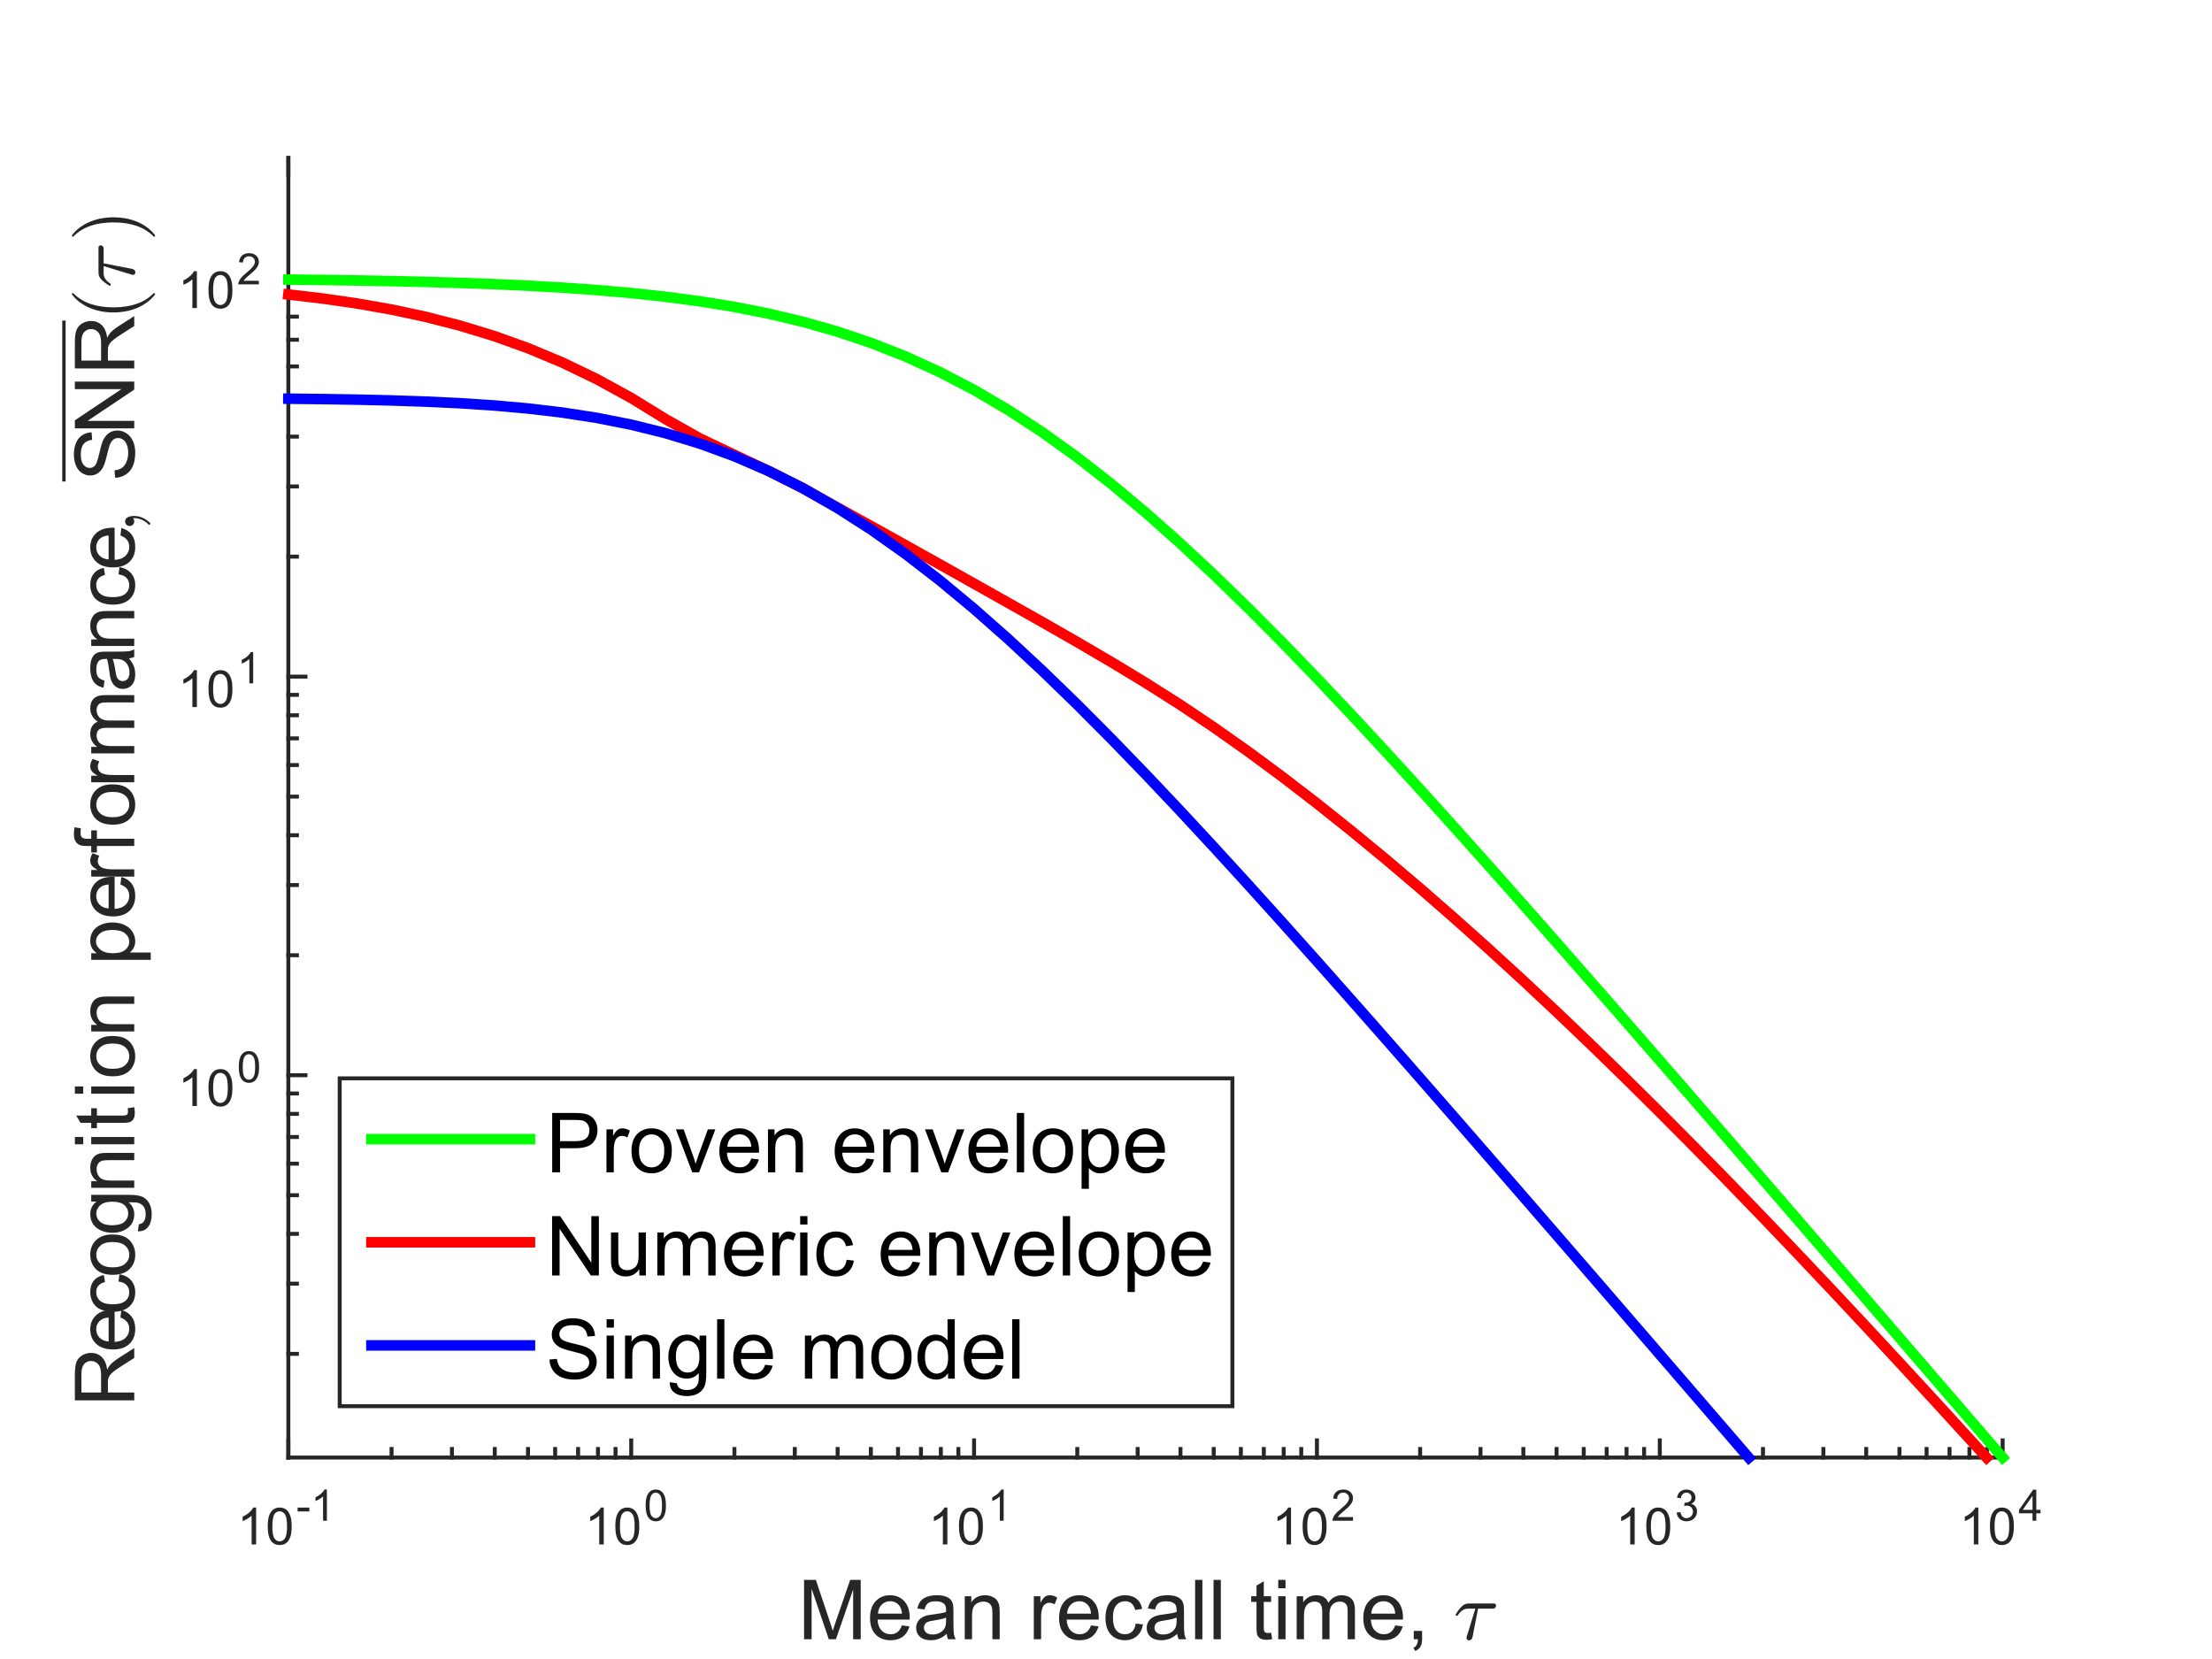 <?xml version="1.0" encoding="UTF-8" standalone="no"?>
<svg
   xmlns:dc="http://purl.org/dc/elements/1.1/"
   xmlns:cc="http://creativecommons.org/ns#"
   xmlns:rdf="http://www.w3.org/1999/02/22-rdf-syntax-ns#"
   xmlns:svg="http://www.w3.org/2000/svg"
   xmlns="http://www.w3.org/2000/svg"
   xmlns:sodipodi="http://sodipodi.sourceforge.net/DTD/sodipodi-0.dtd"
   xmlns:inkscape="http://www.inkscape.org/namespaces/inkscape"
   style="fill-opacity:1; color-rendering:auto; color-interpolation:auto; stroke:black; text-rendering:auto; stroke-linecap:square; stroke-miterlimit:10; stroke-opacity:1; shape-rendering:auto; fill:black; stroke-dasharray:none; font-weight:normal; stroke-width:1; font-family:'Dialog'; font-style:normal; stroke-linejoin:miter; font-size:12px; stroke-dashoffset:0; image-rendering:auto;"
   width="560"
   height="420"
   id="svg2"
   version="1.1"
   inkscape:version="0.91 r13725"
   sodipodi:docname="RunAveModels1.svg">
  <rect width="100%" height="100%" fill="#333333" stroke="none"/>
  <sodipodi:namedview
     pagecolor="#ffffff"
     bordercolor="#666666"
     borderopacity="1"
     objecttolerance="10"
     gridtolerance="10"
     guidetolerance="10"
     inkscape:pageopacity="0"
     inkscape:pageshadow="2"
     inkscape:window-width="1536"
     inkscape:window-height="811"
     id="namedview519"
     showgrid="false"
     inkscape:zoom="1.0808632"
     inkscape:cx="280"
     inkscape:cy="210"
     inkscape:window-x="-8"
     inkscape:window-y="-8"
     inkscape:window-maximized="1"
     inkscape:current-layer="g5" />
  <!--Generated by the Batik Graphics2D SVG Generator-->
  <defs
     id="genericDefs" />
  <g
     id="g5">
    <defs
       id="defs1">
      <clipPath
         clipPathUnits="userSpaceOnUse"
         id="clipPath1">
        <path
           d="M0 0 L560 0 L560 420 L0 420 L0 0 Z"
           id="path9" />
      </clipPath>
    </defs>
    <g
       style="fill:white; stroke:white;"
       id="g11">
      <rect
         x="0"
         y="0"
         width="560"
         style="clip-path:url(#clipPath1); stroke:none;"
         height="420"
         id="rect13"
         clip-path="url(#clipPath1)" />
    </g>
    <g
       style="fill:white; text-rendering:optimizeSpeed; color-rendering:optimizeSpeed; image-rendering:optimizeSpeed; shape-rendering:crispEdges; color-interpolation:sRGB; stroke:white;"
       id="g15">
      <rect
         x="0"
         y="0"
         width="560"
         style="clip-path:url(#clipPath1); stroke:none;"
         height="420"
         id="rect17"
         clip-path="url(#clipPath1)" />
      <path
         style="stroke:none;"
         d="M73 369 L507 369 L507 40 L73 40 Z"
         id="path19" />
    </g>
    <line
       id="line23"
       y1="369"
       x2="99.129"
       x1="99.129"
       style="color-interpolation:linearRGB;fill:none;stroke:#262626;color-rendering:optimizeQuality;image-rendering:optimizeQuality;text-rendering:geometricPrecision"
       y2="366.83" />
    <line
       id="line27"
       y1="369"
       x2="114.414"
       x1="114.414"
       style="color-interpolation:linearRGB;fill:none;stroke:#262626;color-rendering:optimizeQuality;image-rendering:optimizeQuality;text-rendering:geometricPrecision"
       y2="366.83" />
    <line
       id="line31"
       y1="369"
       x2="125.259"
       x1="125.259"
       style="color-interpolation:linearRGB;fill:none;stroke:#262626;color-rendering:optimizeQuality;image-rendering:optimizeQuality;text-rendering:geometricPrecision"
       y2="366.83" />
    <line
       id="line35"
       y1="369"
       x2="133.671"
       x1="133.671"
       style="color-interpolation:linearRGB;fill:none;stroke:#262626;color-rendering:optimizeQuality;image-rendering:optimizeQuality;text-rendering:geometricPrecision"
       y2="366.83" />
    <line
       id="line39"
       y1="369"
       x2="140.543"
       x1="140.543"
       style="color-interpolation:linearRGB;fill:none;stroke:#262626;color-rendering:optimizeQuality;image-rendering:optimizeQuality;text-rendering:geometricPrecision"
       y2="366.83" />
    <line
       id="line43"
       y1="369"
       x2="146.355"
       x1="146.355"
       style="color-interpolation:linearRGB;fill:none;stroke:#262626;color-rendering:optimizeQuality;image-rendering:optimizeQuality;text-rendering:geometricPrecision"
       y2="366.83" />
    <line
       id="line47"
       y1="369"
       x2="151.388"
       x1="151.388"
       style="color-interpolation:linearRGB;fill:none;stroke:#262626;color-rendering:optimizeQuality;image-rendering:optimizeQuality;text-rendering:geometricPrecision"
       y2="366.83" />
    <line
       id="line51"
       y1="369"
       x2="155.828"
       x1="155.828"
       style="color-interpolation:linearRGB;fill:none;stroke:#262626;color-rendering:optimizeQuality;image-rendering:optimizeQuality;text-rendering:geometricPrecision"
       y2="366.83" />
    <line
       id="line55"
       y1="369"
       x2="185.929"
       x1="185.929"
       style="color-interpolation:linearRGB;fill:none;stroke:#262626;color-rendering:optimizeQuality;image-rendering:optimizeQuality;text-rendering:geometricPrecision"
       y2="366.83" />
    <line
       id="line59"
       y1="369"
       x2="201.214"
       x1="201.214"
       style="color-interpolation:linearRGB;fill:none;stroke:#262626;color-rendering:optimizeQuality;image-rendering:optimizeQuality;text-rendering:geometricPrecision"
       y2="366.83" />
    <line
       id="line63"
       y1="369"
       x2="212.059"
       x1="212.059"
       style="color-interpolation:linearRGB;fill:none;stroke:#262626;color-rendering:optimizeQuality;image-rendering:optimizeQuality;text-rendering:geometricPrecision"
       y2="366.83" />
    <line
       id="line67"
       y1="369"
       x2="220.471"
       x1="220.471"
       style="color-interpolation:linearRGB;fill:none;stroke:#262626;color-rendering:optimizeQuality;image-rendering:optimizeQuality;text-rendering:geometricPrecision"
       y2="366.83" />
    <line
       id="line71"
       y1="369"
       x2="227.344"
       x1="227.344"
       style="color-interpolation:linearRGB;fill:none;stroke:#262626;color-rendering:optimizeQuality;image-rendering:optimizeQuality;text-rendering:geometricPrecision"
       y2="366.83" />
    <line
       id="line75"
       y1="369"
       x2="233.155"
       x1="233.155"
       style="color-interpolation:linearRGB;fill:none;stroke:#262626;color-rendering:optimizeQuality;image-rendering:optimizeQuality;text-rendering:geometricPrecision"
       y2="366.83" />
    <line
       id="line79"
       y1="369"
       x2="238.188"
       x1="238.188"
       style="color-interpolation:linearRGB;fill:none;stroke:#262626;color-rendering:optimizeQuality;image-rendering:optimizeQuality;text-rendering:geometricPrecision"
       y2="366.83" />
    <line
       id="line83"
       y1="369"
       x2="242.628"
       x1="242.628"
       style="color-interpolation:linearRGB;fill:none;stroke:#262626;color-rendering:optimizeQuality;image-rendering:optimizeQuality;text-rendering:geometricPrecision"
       y2="366.83" />
    <line
       id="line87"
       y1="369"
       x2="272.729"
       x1="272.729"
       style="color-interpolation:linearRGB;fill:none;stroke:#262626;color-rendering:optimizeQuality;image-rendering:optimizeQuality;text-rendering:geometricPrecision"
       y2="366.83" />
    <line
       id="line91"
       y1="369"
       x2="288.014"
       x1="288.014"
       style="color-interpolation:linearRGB;fill:none;stroke:#262626;color-rendering:optimizeQuality;image-rendering:optimizeQuality;text-rendering:geometricPrecision"
       y2="366.83" />
    <line
       id="line95"
       y1="369"
       x2="298.859"
       x1="298.859"
       style="color-interpolation:linearRGB;fill:none;stroke:#262626;color-rendering:optimizeQuality;image-rendering:optimizeQuality;text-rendering:geometricPrecision"
       y2="366.83" />
    <line
       id="line99"
       y1="369"
       x2="307.271"
       x1="307.271"
       style="color-interpolation:linearRGB;fill:none;stroke:#262626;color-rendering:optimizeQuality;image-rendering:optimizeQuality;text-rendering:geometricPrecision"
       y2="366.83" />
    <line
       id="line103"
       y1="369"
       x2="314.143"
       x1="314.143"
       style="color-interpolation:linearRGB;fill:none;stroke:#262626;color-rendering:optimizeQuality;image-rendering:optimizeQuality;text-rendering:geometricPrecision"
       y2="366.83" />
    <line
       id="line107"
       y1="369"
       x2="319.954"
       x1="319.954"
       style="color-interpolation:linearRGB;fill:none;stroke:#262626;color-rendering:optimizeQuality;image-rendering:optimizeQuality;text-rendering:geometricPrecision"
       y2="366.83" />
    <line
       id="line111"
       y1="369"
       x2="324.988"
       x1="324.988"
       style="color-interpolation:linearRGB;fill:none;stroke:#262626;color-rendering:optimizeQuality;image-rendering:optimizeQuality;text-rendering:geometricPrecision"
       y2="366.83" />
    <line
       id="line115"
       y1="369"
       x2="329.428"
       x1="329.428"
       style="color-interpolation:linearRGB;fill:none;stroke:#262626;color-rendering:optimizeQuality;image-rendering:optimizeQuality;text-rendering:geometricPrecision"
       y2="366.83" />
    <line
       id="line119"
       y1="369"
       x2="359.529"
       x1="359.529"
       style="color-interpolation:linearRGB;fill:none;stroke:#262626;color-rendering:optimizeQuality;image-rendering:optimizeQuality;text-rendering:geometricPrecision"
       y2="366.83" />
    <line
       id="line123"
       y1="369"
       x2="374.814"
       x1="374.814"
       style="color-interpolation:linearRGB;fill:none;stroke:#262626;color-rendering:optimizeQuality;image-rendering:optimizeQuality;text-rendering:geometricPrecision"
       y2="366.83" />
    <line
       id="line127"
       y1="369"
       x2="385.659"
       x1="385.659"
       style="color-interpolation:linearRGB;fill:none;stroke:#262626;color-rendering:optimizeQuality;image-rendering:optimizeQuality;text-rendering:geometricPrecision"
       y2="366.83" />
    <line
       id="line131"
       y1="369"
       x2="394.071"
       x1="394.071"
       style="color-interpolation:linearRGB;fill:none;stroke:#262626;color-rendering:optimizeQuality;image-rendering:optimizeQuality;text-rendering:geometricPrecision"
       y2="366.83" />
    <line
       id="line135"
       y1="369"
       x2="400.944"
       x1="400.944"
       style="color-interpolation:linearRGB;fill:none;stroke:#262626;color-rendering:optimizeQuality;image-rendering:optimizeQuality;text-rendering:geometricPrecision"
       y2="366.83" />
    <line
       id="line139"
       y1="369"
       x2="406.754"
       x1="406.754"
       style="color-interpolation:linearRGB;fill:none;stroke:#262626;color-rendering:optimizeQuality;image-rendering:optimizeQuality;text-rendering:geometricPrecision"
       y2="366.83" />
    <line
       id="line143"
       y1="369"
       x2="411.788"
       x1="411.788"
       style="color-interpolation:linearRGB;fill:none;stroke:#262626;color-rendering:optimizeQuality;image-rendering:optimizeQuality;text-rendering:geometricPrecision"
       y2="366.83" />
    <line
       id="line147"
       y1="369"
       x2="416.228"
       x1="416.228"
       style="color-interpolation:linearRGB;fill:none;stroke:#262626;color-rendering:optimizeQuality;image-rendering:optimizeQuality;text-rendering:geometricPrecision"
       y2="366.83" />
    <line
       id="line151"
       y1="369"
       x2="446.329"
       x1="446.329"
       style="color-interpolation:linearRGB;fill:none;stroke:#262626;color-rendering:optimizeQuality;image-rendering:optimizeQuality;text-rendering:geometricPrecision"
       y2="366.83" />
    <line
       id="line155"
       y1="369"
       x2="461.614"
       x1="461.614"
       style="color-interpolation:linearRGB;fill:none;stroke:#262626;color-rendering:optimizeQuality;image-rendering:optimizeQuality;text-rendering:geometricPrecision"
       y2="366.83" />
    <line
       id="line159"
       y1="369"
       x2="472.459"
       x1="472.459"
       style="color-interpolation:linearRGB;fill:none;stroke:#262626;color-rendering:optimizeQuality;image-rendering:optimizeQuality;text-rendering:geometricPrecision"
       y2="366.83" />
    <line
       id="line163"
       y1="369"
       x2="480.871"
       x1="480.871"
       style="color-interpolation:linearRGB;fill:none;stroke:#262626;color-rendering:optimizeQuality;image-rendering:optimizeQuality;text-rendering:geometricPrecision"
       y2="366.83" />
    <line
       id="line167"
       y1="369"
       x2="487.743"
       x1="487.743"
       style="color-interpolation:linearRGB;fill:none;stroke:#262626;color-rendering:optimizeQuality;image-rendering:optimizeQuality;text-rendering:geometricPrecision"
       y2="366.83" />
    <line
       id="line171"
       y1="369"
       x2="493.555"
       x1="493.555"
       style="color-interpolation:linearRGB;fill:none;stroke:#262626;color-rendering:optimizeQuality;image-rendering:optimizeQuality;text-rendering:geometricPrecision"
       y2="366.83" />
    <line
       id="line175"
       y1="369"
       x2="498.588"
       x1="498.588"
       style="color-interpolation:linearRGB;fill:none;stroke:#262626;color-rendering:optimizeQuality;image-rendering:optimizeQuality;text-rendering:geometricPrecision"
       y2="366.83" />
    <line
       id="line179"
       y1="369"
       x2="503.028"
       x1="503.028"
       style="color-interpolation:linearRGB;fill:none;stroke:#262626;color-rendering:optimizeQuality;image-rendering:optimizeQuality;text-rendering:geometricPrecision"
       y2="366.83" />
    <g
       transform="translate(202,415)"
       style="font-size:21px; fill:rgb(38,38,38); text-rendering:geometricPrecision; color-rendering:optimizeQuality; image-rendering:optimizeQuality; font-family:'SansSerif'; color-interpolation:linearRGB; stroke:rgb(38,38,38);"
       id="g183">
      <path
         style="stroke:none;"
         d="M1.562 0 L1.562 -15.031 L4.547 -15.031 L8.109 -4.391 Q8.609 -2.906 8.828 -2.156 Q9.078 -2.984 9.625 -4.578 L13.234 -15.031 L15.906 -15.031 L15.906 0 L13.984 0 L13.984 -12.578 L9.625 0 L7.828 0 L3.469 -12.797 L3.469 0 L1.562 0 ZM26.337 -3.5 L28.243 -3.266 Q27.79 -1.594 26.571 -0.672 Q25.352 0.25 23.446 0.25 Q21.056 0.25 19.657 -1.227 Q18.259 -2.703 18.259 -5.359 Q18.259 -8.094 19.673 -9.617 Q21.087 -11.141 23.352 -11.141 Q25.54 -11.141 26.923 -9.648 Q28.306 -8.156 28.306 -5.469 Q28.306 -5.297 28.29 -4.969 L20.165 -4.969 Q20.274 -3.172 21.189 -2.219 Q22.102 -1.266 23.462 -1.266 Q24.477 -1.266 25.196 -1.805 Q25.915 -2.344 26.337 -3.5 ZM20.274 -6.484 L26.352 -6.484 Q26.227 -7.859 25.649 -8.547 Q24.774 -9.625 23.368 -9.625 Q22.102 -9.625 21.235 -8.773 Q20.368 -7.922 20.274 -6.484 ZM37.657 -1.344 Q36.641 -0.469 35.688 -0.109 Q34.735 0.25 33.657 0.25 Q31.86 0.25 30.899 -0.625 Q29.938 -1.5 29.938 -2.875 Q29.938 -3.672 30.297 -4.336 Q30.657 -5 31.25 -5.398 Q31.844 -5.797 32.579 -6 Q33.126 -6.141 34.219 -6.281 Q36.454 -6.547 37.516 -6.906 Q37.516 -7.297 37.516 -7.391 Q37.516 -8.516 37.001 -8.984 Q36.282 -9.609 34.891 -9.609 Q33.594 -9.609 32.969 -9.156 Q32.344 -8.703 32.047 -7.531 L30.25 -7.781 Q30.5 -8.938 31.063 -9.648 Q31.625 -10.359 32.688 -10.75 Q33.751 -11.141 35.157 -11.141 Q36.563 -11.141 37.43 -10.812 Q38.297 -10.484 38.711 -9.984 Q39.126 -9.484 39.282 -8.719 Q39.376 -8.25 39.376 -7.031 L39.376 -4.562 Q39.376 -1.984 39.493 -1.305 Q39.61 -0.625 39.954 0 L38.032 0 Q37.751 -0.578 37.657 -1.344 ZM37.516 -5.469 Q36.501 -5.062 34.501 -4.766 Q33.36 -4.609 32.883 -4.398 Q32.407 -4.188 32.157 -3.797 Q31.907 -3.406 31.907 -2.922 Q31.907 -2.188 32.461 -1.695 Q33.016 -1.203 34.094 -1.203 Q35.157 -1.203 35.993 -1.672 Q36.829 -2.141 37.219 -2.938 Q37.516 -3.562 37.516 -4.781 L37.516 -5.469 ZM42.242 0 L42.242 -10.891 L43.898 -10.891 L43.898 -9.344 Q45.102 -11.141 47.367 -11.141 Q48.352 -11.141 49.172 -10.781 Q49.992 -10.422 50.406 -9.852 Q50.82 -9.281 50.977 -8.484 Q51.086 -7.984 51.086 -6.703 L51.086 0 L49.242 0 L49.242 -6.625 Q49.242 -7.75 49.023 -8.312 Q48.805 -8.875 48.258 -9.203 Q47.711 -9.531 46.977 -9.531 Q45.789 -9.531 44.938 -8.789 Q44.086 -8.047 44.086 -5.953 L44.086 0 L42.242 0 ZM59.725 0 L59.725 -10.891 L61.397 -10.891 L61.397 -9.234 Q62.022 -10.391 62.56 -10.766 Q63.1 -11.141 63.756 -11.141 Q64.678 -11.141 65.647 -10.547 L65.006 -8.828 Q64.334 -9.234 63.662 -9.234 Q63.053 -9.234 62.568 -8.867 Q62.084 -8.5 61.881 -7.859 Q61.568 -6.875 61.568 -5.703 L61.568 0 L59.725 0 ZM74.202 -3.5 L76.108 -3.266 Q75.655 -1.594 74.436 -0.672 Q73.218 0.25 71.311 0.25 Q68.921 0.25 67.522 -1.227 Q66.124 -2.703 66.124 -5.359 Q66.124 -8.094 67.538 -9.617 Q68.952 -11.141 71.218 -11.141 Q73.405 -11.141 74.788 -9.648 Q76.171 -8.156 76.171 -5.469 Q76.171 -5.297 76.155 -4.969 L68.03 -4.969 Q68.14 -3.172 69.054 -2.219 Q69.968 -1.266 71.327 -1.266 Q72.343 -1.266 73.061 -1.805 Q73.78 -2.344 74.202 -3.5 ZM68.14 -6.484 L74.218 -6.484 Q74.093 -7.859 73.515 -8.547 Q72.64 -9.625 71.233 -9.625 Q69.968 -9.625 69.101 -8.773 Q68.233 -7.922 68.14 -6.484 ZM85.522 -3.984 L87.35 -3.75 Q87.053 -1.875 85.827 -0.812 Q84.6 0.25 82.803 0.25 Q80.569 0.25 79.217 -1.211 Q77.866 -2.672 77.866 -5.406 Q77.866 -7.172 78.444 -8.492 Q79.022 -9.812 80.217 -10.477 Q81.413 -11.141 82.819 -11.141 Q84.6 -11.141 85.725 -10.242 Q86.85 -9.344 87.163 -7.688 L85.381 -7.406 Q85.116 -8.516 84.467 -9.07 Q83.819 -9.625 82.897 -9.625 Q81.491 -9.625 80.624 -8.625 Q79.756 -7.625 79.756 -5.453 Q79.756 -3.266 80.6 -2.266 Q81.444 -1.266 82.788 -1.266 Q83.881 -1.266 84.608 -1.938 Q85.335 -2.609 85.522 -3.984 ZM96.022 -1.344 Q95.006 -0.469 94.053 -0.109 Q93.1 0.25 92.022 0.25 Q90.225 0.25 89.264 -0.625 Q88.303 -1.5 88.303 -2.875 Q88.303 -3.672 88.663 -4.336 Q89.022 -5 89.616 -5.398 Q90.21 -5.797 90.944 -6 Q91.491 -6.141 92.585 -6.281 Q94.819 -6.547 95.881 -6.906 Q95.881 -7.297 95.881 -7.391 Q95.881 -8.516 95.366 -8.984 Q94.647 -9.609 93.256 -9.609 Q91.96 -9.609 91.335 -9.156 Q90.71 -8.703 90.413 -7.531 L88.616 -7.781 Q88.866 -8.938 89.428 -9.648 Q89.991 -10.359 91.053 -10.75 Q92.116 -11.141 93.522 -11.141 Q94.928 -11.141 95.795 -10.812 Q96.663 -10.484 97.077 -9.984 Q97.491 -9.484 97.647 -8.719 Q97.741 -8.25 97.741 -7.031 L97.741 -4.562 Q97.741 -1.984 97.858 -1.305 Q97.975 -0.625 98.319 0 L96.397 0 Q96.116 -0.578 96.022 -1.344 ZM95.881 -5.469 Q94.866 -5.062 92.866 -4.766 Q91.725 -4.609 91.249 -4.398 Q90.772 -4.188 90.522 -3.797 Q90.272 -3.406 90.272 -2.922 Q90.272 -2.188 90.827 -1.695 Q91.381 -1.203 92.46 -1.203 Q93.522 -1.203 94.358 -1.672 Q95.194 -2.141 95.585 -2.938 Q95.881 -3.562 95.881 -4.781 L95.881 -5.469 ZM100.561 0 L100.561 -15.031 L102.404 -15.031 L102.404 0 L100.561 0 ZM105.226 0 L105.226 -15.031 L107.07 -15.031 L107.07 0 L105.226 0 ZM119.804 -1.656 L120.07 -0.016 Q119.289 0.141 118.664 0.141 Q117.664 0.141 117.109 -0.18 Q116.554 -0.5 116.328 -1.016 Q116.101 -1.531 116.101 -3.188 L116.101 -9.453 L114.757 -9.453 L114.757 -10.891 L116.101 -10.891 L116.101 -13.594 L117.945 -14.688 L117.945 -10.891 L119.804 -10.891 L119.804 -9.453 L117.945 -9.453 L117.945 -3.094 Q117.945 -2.297 118.039 -2.07 Q118.132 -1.844 118.351 -1.711 Q118.57 -1.578 118.992 -1.578 Q119.289 -1.578 119.804 -1.656 ZM121.607 -12.906 L121.607 -15.031 L123.451 -15.031 L123.451 -12.906 L121.607 -12.906 ZM121.607 0 L121.607 -10.891 L123.451 -10.891 L123.451 0 L121.607 0 ZM126.273 0 L126.273 -10.891 L127.914 -10.891 L127.914 -9.359 Q128.429 -10.156 129.281 -10.648 Q130.132 -11.141 131.226 -11.141 Q132.429 -11.141 133.203 -10.633 Q133.976 -10.125 134.289 -9.234 Q135.585 -11.141 137.664 -11.141 Q139.273 -11.141 140.148 -10.242 Q141.023 -9.344 141.023 -7.469 L141.023 0 L139.179 0 L139.179 -6.859 Q139.179 -7.969 139.007 -8.453 Q138.835 -8.938 138.359 -9.234 Q137.882 -9.531 137.242 -9.531 Q136.101 -9.531 135.343 -8.773 Q134.585 -8.016 134.585 -6.328 L134.585 0 L132.742 0 L132.742 -7.078 Q132.742 -8.312 132.289 -8.922 Q131.835 -9.531 130.804 -9.531 Q130.023 -9.531 129.367 -9.125 Q128.71 -8.719 128.414 -7.93 Q128.117 -7.141 128.117 -5.656 L128.117 0 L126.273 0 ZM151.219 -3.5 L153.125 -3.266 Q152.672 -1.594 151.454 -0.672 Q150.235 0.25 148.329 0.25 Q145.938 0.25 144.54 -1.227 Q143.141 -2.703 143.141 -5.359 Q143.141 -8.094 144.555 -9.617 Q145.969 -11.141 148.235 -11.141 Q150.422 -11.141 151.805 -9.648 Q153.188 -8.156 153.188 -5.469 Q153.188 -5.297 153.172 -4.969 L145.047 -4.969 Q145.157 -3.172 146.071 -2.219 Q146.985 -1.266 148.344 -1.266 Q149.36 -1.266 150.079 -1.805 Q150.797 -2.344 151.219 -3.5 ZM145.157 -6.484 L151.235 -6.484 Q151.11 -7.859 150.532 -8.547 Q149.657 -9.625 148.25 -9.625 Q146.985 -9.625 146.118 -8.773 Q145.25 -7.922 145.157 -6.484 ZM155.914 0 L155.914 -2.109 L158.023 -2.109 L158.023 0 Q158.023 1.156 157.609 1.867 Q157.195 2.578 156.305 2.969 L155.805 2.188 Q156.383 1.922 156.656 1.43 Q156.93 0.938 156.961 0 L155.914 0 Z"
         id="path185" />
    </g>
    <g
       transform="translate(368,415)"
       style="font-size:21px; fill:rgb(38,38,38); text-rendering:geometricPrecision; color-rendering:optimizeQuality; image-rendering:optimizeQuality; font-family:'mwb_cmmi10'; color-interpolation:linearRGB; stroke:rgb(38,38,38);"
       id="g187">
      <path
         style="stroke:none;"
         d="M3.266 -0.312 Q3.266 -0.469 3.297 -0.547 L5.5 -7.75 L3.609 -7.75 Q2.844 -7.75 2.172 -7.266 Q1.5 -6.781 1.062 -6.047 Q1.031 -5.969 0.938 -5.969 L0.703 -5.969 Q0.5 -5.969 0.5 -6.172 Q0.5 -6.219 0.547 -6.297 Q1.234 -7.469 2.016 -8.258 Q2.797 -9.047 3.781 -9.047 L10.219 -9.047 Q10.453 -9.047 10.602 -8.898 Q10.75 -8.75 10.75 -8.516 Q10.75 -8.219 10.531 -7.984 Q10.312 -7.75 10 -7.75 L6.188 -7.75 L4.781 -0.5 Q4.703 -0.172 4.477 0.055 Q4.25 0.281 3.906 0.281 Q3.641 0.281 3.453 0.109 Q3.266 -0.062 3.266 -0.312 Z"
         id="path189" />
    </g>
    <line
       id="line193"
       y1="369"
       x2="507"
       x1="73"
       style="color-interpolation:linearRGB;fill:none;stroke:#262626;color-rendering:optimizeQuality;image-rendering:optimizeQuality;text-rendering:geometricPrecision"
       y2="369" />
    <line
       id="line197"
       y1="369"
       x2="73"
       x1="73"
       style="color-interpolation:linearRGB;fill:none;stroke:#262626;color-rendering:optimizeQuality;image-rendering:optimizeQuality;text-rendering:geometricPrecision"
       y2="364.66" />
    <line
       id="line199"
       y1="40"
       x2="73"
       x1="73"
       style="color-interpolation:linearRGB;fill:none;stroke:#262626;color-rendering:optimizeQuality;image-rendering:optimizeQuality;text-rendering:geometricPrecision"
       y2="44.34" />
    <line
       id="line201"
       y1="369"
       x2="159.8"
       x1="159.8"
       style="color-interpolation:linearRGB;fill:none;stroke:#262626;color-rendering:optimizeQuality;image-rendering:optimizeQuality;text-rendering:geometricPrecision"
       y2="364.66" />
    <line
       id="line205"
       y1="369"
       x2="246.6"
       x1="246.6"
       style="color-interpolation:linearRGB;fill:none;stroke:#262626;color-rendering:optimizeQuality;image-rendering:optimizeQuality;text-rendering:geometricPrecision"
       y2="364.66" />
    <line
       id="line209"
       y1="369"
       x2="333.4"
       x1="333.4"
       style="color-interpolation:linearRGB;fill:none;stroke:#262626;color-rendering:optimizeQuality;image-rendering:optimizeQuality;text-rendering:geometricPrecision"
       y2="364.66" />
    <line
       id="line213"
       y1="369"
       x2="420.2"
       x1="420.2"
       style="color-interpolation:linearRGB;fill:none;stroke:#262626;color-rendering:optimizeQuality;image-rendering:optimizeQuality;text-rendering:geometricPrecision"
       y2="364.66" />
    <line
       id="line217"
       y1="369"
       x2="507"
       x1="507"
       style="color-interpolation:linearRGB;fill:none;stroke:#262626;color-rendering:optimizeQuality;image-rendering:optimizeQuality;text-rendering:geometricPrecision"
       y2="364.66" />
    <g
       transform="translate(60,391)"
       style="font-size:13px; fill:rgb(38,38,38); text-rendering:geometricPrecision; color-rendering:optimizeQuality; image-rendering:optimizeQuality; font-family:'SansSerif'; color-interpolation:linearRGB; stroke:rgb(38,38,38);"
       id="g221">
      <path
         style="stroke:none;"
         d="M4.844 0 L3.703 0 L3.703 -7.281 Q3.281 -6.891 2.617 -6.492 Q1.953 -6.094 1.422 -5.906 L1.422 -7.016 Q2.375 -7.453 3.094 -8.094 Q3.812 -8.734 4.109 -9.344 L4.844 -9.344 L4.844 0 ZM7.777 -4.594 Q7.777 -6.234 8.113 -7.242 Q8.449 -8.25 9.121 -8.797 Q9.793 -9.344 10.808 -9.344 Q11.558 -9.344 12.121 -9.039 Q12.683 -8.734 13.05 -8.172 Q13.418 -7.609 13.628 -6.789 Q13.839 -5.969 13.839 -4.594 Q13.839 -2.953 13.503 -1.945 Q13.168 -0.938 12.496 -0.391 Q11.824 0.156 10.808 0.156 Q9.464 0.156 8.683 -0.812 Q7.777 -1.969 7.777 -4.594 ZM8.949 -4.594 Q8.949 -2.297 9.48 -1.539 Q10.011 -0.781 10.808 -0.781 Q11.589 -0.781 12.128 -1.539 Q12.668 -2.297 12.668 -4.594 Q12.668 -6.891 12.128 -7.641 Q11.589 -8.391 10.793 -8.391 Q10.011 -8.391 9.527 -7.734 Q8.949 -6.875 8.949 -4.594 Z"
         id="path223" />
    </g>
    <g
       transform="translate(75,385)"
       style="font-size:11px; fill:rgb(38,38,38); text-rendering:geometricPrecision; color-rendering:optimizeQuality; image-rendering:optimizeQuality; font-family:'SansSerif'; color-interpolation:linearRGB; stroke:rgb(38,38,38);"
       id="g225">
      <path
         style="stroke:none;"
         d="M0.344 -2.359 L0.344 -3.328 L3.312 -3.328 L3.312 -2.359 L0.344 -2.359 ZM7.757 0 L6.788 0 L6.788 -6.156 Q6.444 -5.828 5.882 -5.492 Q5.319 -5.156 4.866 -5 L4.866 -5.938 Q5.679 -6.312 6.28 -6.852 Q6.882 -7.391 7.132 -7.906 L7.757 -7.906 L7.757 0 Z"
         id="path227" />
    </g>
    <g
       transform="translate(148,391)"
       style="font-size:13px; fill:rgb(38,38,38); text-rendering:geometricPrecision; color-rendering:optimizeQuality; image-rendering:optimizeQuality; font-family:'SansSerif'; color-interpolation:linearRGB; stroke:rgb(38,38,38);"
       id="g229">
      <path
         style="stroke:none;"
         d="M4.844 0 L3.703 0 L3.703 -7.281 Q3.281 -6.891 2.617 -6.492 Q1.953 -6.094 1.422 -5.906 L1.422 -7.016 Q2.375 -7.453 3.094 -8.094 Q3.812 -8.734 4.109 -9.344 L4.844 -9.344 L4.844 0 ZM7.777 -4.594 Q7.777 -6.234 8.113 -7.242 Q8.449 -8.25 9.121 -8.797 Q9.793 -9.344 10.808 -9.344 Q11.558 -9.344 12.121 -9.039 Q12.683 -8.734 13.05 -8.172 Q13.418 -7.609 13.628 -6.789 Q13.839 -5.969 13.839 -4.594 Q13.839 -2.953 13.503 -1.945 Q13.168 -0.938 12.496 -0.391 Q11.824 0.156 10.808 0.156 Q9.464 0.156 8.683 -0.812 Q7.777 -1.969 7.777 -4.594 ZM8.949 -4.594 Q8.949 -2.297 9.48 -1.539 Q10.011 -0.781 10.808 -0.781 Q11.589 -0.781 12.128 -1.539 Q12.668 -2.297 12.668 -4.594 Q12.668 -6.891 12.128 -7.641 Q11.589 -8.391 10.793 -8.391 Q10.011 -8.391 9.527 -7.734 Q8.949 -6.875 8.949 -4.594 Z"
         id="path231" />
    </g>
    <g
       transform="translate(163,385)"
       style="font-size:11px; fill:rgb(38,38,38); text-rendering:geometricPrecision; color-rendering:optimizeQuality; image-rendering:optimizeQuality; font-family:'SansSerif'; color-interpolation:linearRGB; stroke:rgb(38,38,38);"
       id="g233">
      <path
         style="stroke:none;"
         d="M0.453 -3.891 Q0.453 -5.281 0.742 -6.133 Q1.031 -6.984 1.602 -7.445 Q2.172 -7.906 3.031 -7.906 Q3.656 -7.906 4.133 -7.648 Q4.609 -7.391 4.922 -6.914 Q5.234 -6.438 5.414 -5.742 Q5.594 -5.047 5.594 -3.891 Q5.594 -2.5 5.305 -1.648 Q5.016 -0.797 4.453 -0.328 Q3.891 0.141 3.031 0.141 Q1.891 0.141 1.234 -0.688 Q0.453 -1.672 0.453 -3.891 ZM1.453 -3.891 Q1.453 -1.938 1.906 -1.297 Q2.359 -0.656 3.031 -0.656 Q3.688 -0.656 4.141 -1.305 Q4.594 -1.953 4.594 -3.891 Q4.594 -5.828 4.141 -6.469 Q3.688 -7.109 3.016 -7.109 Q2.344 -7.109 1.953 -6.547 Q1.453 -5.828 1.453 -3.891 Z"
         id="path235" />
    </g>
    <g
       transform="translate(235,391)"
       style="font-size:13px; fill:rgb(38,38,38); text-rendering:geometricPrecision; color-rendering:optimizeQuality; image-rendering:optimizeQuality; font-family:'SansSerif'; color-interpolation:linearRGB; stroke:rgb(38,38,38);"
       id="g237">
      <path
         style="stroke:none;"
         d="M4.844 0 L3.703 0 L3.703 -7.281 Q3.281 -6.891 2.617 -6.492 Q1.953 -6.094 1.422 -5.906 L1.422 -7.016 Q2.375 -7.453 3.094 -8.094 Q3.812 -8.734 4.109 -9.344 L4.844 -9.344 L4.844 0 ZM7.777 -4.594 Q7.777 -6.234 8.113 -7.242 Q8.449 -8.25 9.121 -8.797 Q9.793 -9.344 10.808 -9.344 Q11.558 -9.344 12.121 -9.039 Q12.683 -8.734 13.05 -8.172 Q13.418 -7.609 13.628 -6.789 Q13.839 -5.969 13.839 -4.594 Q13.839 -2.953 13.503 -1.945 Q13.168 -0.938 12.496 -0.391 Q11.824 0.156 10.808 0.156 Q9.464 0.156 8.683 -0.812 Q7.777 -1.969 7.777 -4.594 ZM8.949 -4.594 Q8.949 -2.297 9.48 -1.539 Q10.011 -0.781 10.808 -0.781 Q11.589 -0.781 12.128 -1.539 Q12.668 -2.297 12.668 -4.594 Q12.668 -6.891 12.128 -7.641 Q11.589 -8.391 10.793 -8.391 Q10.011 -8.391 9.527 -7.734 Q8.949 -6.875 8.949 -4.594 Z"
         id="path239" />
    </g>
    <g
       transform="translate(250,385)"
       style="font-size:11px; fill:rgb(38,38,38); text-rendering:geometricPrecision; color-rendering:optimizeQuality; image-rendering:optimizeQuality; font-family:'SansSerif'; color-interpolation:linearRGB; stroke:rgb(38,38,38);"
       id="g241">
      <path
         style="stroke:none;"
         d="M4.094 0 L3.125 0 L3.125 -6.156 Q2.781 -5.828 2.219 -5.492 Q1.656 -5.156 1.203 -5 L1.203 -5.938 Q2.016 -6.312 2.617 -6.852 Q3.219 -7.391 3.469 -7.906 L4.094 -7.906 L4.094 0 Z"
         id="path243" />
    </g>
    <g
       transform="translate(322,391)"
       style="font-size:13px; fill:rgb(38,38,38); text-rendering:geometricPrecision; color-rendering:optimizeQuality; image-rendering:optimizeQuality; font-family:'SansSerif'; color-interpolation:linearRGB; stroke:rgb(38,38,38);"
       id="g245">
      <path
         style="stroke:none;"
         d="M4.844 0 L3.703 0 L3.703 -7.281 Q3.281 -6.891 2.617 -6.492 Q1.953 -6.094 1.422 -5.906 L1.422 -7.016 Q2.375 -7.453 3.094 -8.094 Q3.812 -8.734 4.109 -9.344 L4.844 -9.344 L4.844 0 ZM7.777 -4.594 Q7.777 -6.234 8.113 -7.242 Q8.449 -8.25 9.121 -8.797 Q9.793 -9.344 10.808 -9.344 Q11.558 -9.344 12.121 -9.039 Q12.683 -8.734 13.05 -8.172 Q13.418 -7.609 13.628 -6.789 Q13.839 -5.969 13.839 -4.594 Q13.839 -2.953 13.503 -1.945 Q13.168 -0.938 12.496 -0.391 Q11.824 0.156 10.808 0.156 Q9.464 0.156 8.683 -0.812 Q7.777 -1.969 7.777 -4.594 ZM8.949 -4.594 Q8.949 -2.297 9.48 -1.539 Q10.011 -0.781 10.808 -0.781 Q11.589 -0.781 12.128 -1.539 Q12.668 -2.297 12.668 -4.594 Q12.668 -6.891 12.128 -7.641 Q11.589 -8.391 10.793 -8.391 Q10.011 -8.391 9.527 -7.734 Q8.949 -6.875 8.949 -4.594 Z"
         id="path247" />
    </g>
    <g
       transform="translate(337,385)"
       style="font-size:11px; fill:rgb(38,38,38); text-rendering:geometricPrecision; color-rendering:optimizeQuality; image-rendering:optimizeQuality; font-family:'SansSerif'; color-interpolation:linearRGB; stroke:rgb(38,38,38);"
       id="g249">
      <path
         style="stroke:none;"
         d="M5.531 -0.922 L5.531 0 L0.328 0 Q0.328 -0.344 0.453 -0.672 Q0.641 -1.203 1.078 -1.719 Q1.516 -2.234 2.344 -2.906 Q3.625 -3.969 4.078 -4.578 Q4.531 -5.188 4.531 -5.734 Q4.531 -6.312 4.125 -6.711 Q3.719 -7.109 3.047 -7.109 Q2.359 -7.109 1.938 -6.688 Q1.516 -6.266 1.516 -5.531 L0.516 -5.625 Q0.625 -6.734 1.289 -7.32 Q1.953 -7.906 3.078 -7.906 Q4.203 -7.906 4.867 -7.281 Q5.531 -6.656 5.531 -5.719 Q5.531 -5.25 5.336 -4.789 Q5.141 -4.328 4.695 -3.828 Q4.25 -3.328 3.203 -2.438 Q2.328 -1.719 2.086 -1.453 Q1.844 -1.188 1.672 -0.922 L5.531 -0.922 Z"
         id="path251" />
    </g>
    <g
       transform="translate(409,391)"
       style="font-size:13px; fill:rgb(38,38,38); text-rendering:geometricPrecision; color-rendering:optimizeQuality; image-rendering:optimizeQuality; font-family:'SansSerif'; color-interpolation:linearRGB; stroke:rgb(38,38,38);"
       id="g253">
      <path
         style="stroke:none;"
         d="M4.844 0 L3.703 0 L3.703 -7.281 Q3.281 -6.891 2.617 -6.492 Q1.953 -6.094 1.422 -5.906 L1.422 -7.016 Q2.375 -7.453 3.094 -8.094 Q3.812 -8.734 4.109 -9.344 L4.844 -9.344 L4.844 0 ZM7.777 -4.594 Q7.777 -6.234 8.113 -7.242 Q8.449 -8.25 9.121 -8.797 Q9.793 -9.344 10.808 -9.344 Q11.558 -9.344 12.121 -9.039 Q12.683 -8.734 13.05 -8.172 Q13.418 -7.609 13.628 -6.789 Q13.839 -5.969 13.839 -4.594 Q13.839 -2.953 13.503 -1.945 Q13.168 -0.938 12.496 -0.391 Q11.824 0.156 10.808 0.156 Q9.464 0.156 8.683 -0.812 Q7.777 -1.969 7.777 -4.594 ZM8.949 -4.594 Q8.949 -2.297 9.48 -1.539 Q10.011 -0.781 10.808 -0.781 Q11.589 -0.781 12.128 -1.539 Q12.668 -2.297 12.668 -4.594 Q12.668 -6.891 12.128 -7.641 Q11.589 -8.391 10.793 -8.391 Q10.011 -8.391 9.527 -7.734 Q8.949 -6.875 8.949 -4.594 Z"
         id="path255" />
    </g>
    <g
       transform="translate(424,385)"
       style="font-size:11px; fill:rgb(38,38,38); text-rendering:geometricPrecision; color-rendering:optimizeQuality; image-rendering:optimizeQuality; font-family:'SansSerif'; color-interpolation:linearRGB; stroke:rgb(38,38,38);"
       id="g257">
      <path
         style="stroke:none;"
         d="M0.469 -2.078 L1.422 -2.203 Q1.594 -1.391 1.992 -1.023 Q2.391 -0.656 2.969 -0.656 Q3.656 -0.656 4.125 -1.133 Q4.594 -1.609 4.594 -2.297 Q4.594 -2.969 4.156 -3.398 Q3.719 -3.828 3.047 -3.828 Q2.781 -3.828 2.375 -3.734 L2.469 -4.578 Q2.578 -4.562 2.625 -4.562 Q3.25 -4.562 3.742 -4.883 Q4.234 -5.203 4.234 -5.875 Q4.234 -6.406 3.875 -6.758 Q3.516 -7.109 2.953 -7.109 Q2.391 -7.109 2.016 -6.758 Q1.641 -6.406 1.531 -5.688 L0.562 -5.859 Q0.734 -6.844 1.367 -7.375 Q2 -7.906 2.922 -7.906 Q3.578 -7.906 4.117 -7.633 Q4.656 -7.359 4.945 -6.875 Q5.234 -6.391 5.234 -5.859 Q5.234 -5.344 4.961 -4.93 Q4.688 -4.516 4.141 -4.266 Q4.844 -4.109 5.234 -3.602 Q5.625 -3.094 5.625 -2.328 Q5.625 -1.297 4.867 -0.578 Q4.109 0.141 2.969 0.141 Q1.922 0.141 1.242 -0.477 Q0.562 -1.094 0.469 -2.078 Z"
         id="path259" />
    </g>
    <g
       transform="translate(496,391)"
       style="font-size:13px; fill:rgb(38,38,38); text-rendering:geometricPrecision; color-rendering:optimizeQuality; image-rendering:optimizeQuality; font-family:'SansSerif'; color-interpolation:linearRGB; stroke:rgb(38,38,38);"
       id="g261">
      <path
         style="stroke:none;"
         d="M4.844 0 L3.703 0 L3.703 -7.281 Q3.281 -6.891 2.617 -6.492 Q1.953 -6.094 1.422 -5.906 L1.422 -7.016 Q2.375 -7.453 3.094 -8.094 Q3.812 -8.734 4.109 -9.344 L4.844 -9.344 L4.844 0 ZM7.777 -4.594 Q7.777 -6.234 8.113 -7.242 Q8.449 -8.25 9.121 -8.797 Q9.793 -9.344 10.808 -9.344 Q11.558 -9.344 12.121 -9.039 Q12.683 -8.734 13.05 -8.172 Q13.418 -7.609 13.628 -6.789 Q13.839 -5.969 13.839 -4.594 Q13.839 -2.953 13.503 -1.945 Q13.168 -0.938 12.496 -0.391 Q11.824 0.156 10.808 0.156 Q9.464 0.156 8.683 -0.812 Q7.777 -1.969 7.777 -4.594 ZM8.949 -4.594 Q8.949 -2.297 9.48 -1.539 Q10.011 -0.781 10.808 -0.781 Q11.589 -0.781 12.128 -1.539 Q12.668 -2.297 12.668 -4.594 Q12.668 -6.891 12.128 -7.641 Q11.589 -8.391 10.793 -8.391 Q10.011 -8.391 9.527 -7.734 Q8.949 -6.875 8.949 -4.594 Z"
         id="path263" />
    </g>
    <g
       transform="translate(511,385)"
       style="font-size:11px; fill:rgb(38,38,38); text-rendering:geometricPrecision; color-rendering:optimizeQuality; image-rendering:optimizeQuality; font-family:'SansSerif'; color-interpolation:linearRGB; stroke:rgb(38,38,38);"
       id="g265">
      <path
         style="stroke:none;"
         d="M3.562 0 L3.562 -1.891 L0.141 -1.891 L0.141 -2.766 L3.734 -7.875 L4.516 -7.875 L4.516 -2.766 L5.594 -2.766 L5.594 -1.891 L4.516 -1.891 L4.516 0 L3.562 0 ZM3.562 -2.766 L3.562 -6.328 L1.094 -2.766 L3.562 -2.766 Z"
         id="path267" />
    </g>
    <line
       id="line271"
       y1="342.75"
       x2="75.17"
       x1="73"
       style="color-interpolation:linearRGB;fill:none;stroke:#262626;color-rendering:optimizeQuality;image-rendering:optimizeQuality;text-rendering:geometricPrecision"
       y2="342.75" />
    <line
       id="line275"
       y1="324.979"
       x2="75.17"
       x1="73"
       style="color-interpolation:linearRGB;fill:none;stroke:#262626;color-rendering:optimizeQuality;image-rendering:optimizeQuality;text-rendering:geometricPrecision"
       y2="324.979" />
    <line
       id="line279"
       y1="312.371"
       x2="75.17"
       x1="73"
       style="color-interpolation:linearRGB;fill:none;stroke:#262626;color-rendering:optimizeQuality;image-rendering:optimizeQuality;text-rendering:geometricPrecision"
       y2="312.371" />
    <line
       id="line283"
       y1="302.591"
       x2="75.17"
       x1="73"
       style="color-interpolation:linearRGB;fill:none;stroke:#262626;color-rendering:optimizeQuality;image-rendering:optimizeQuality;text-rendering:geometricPrecision"
       y2="302.591" />
    <line
       id="line287"
       y1="294.601"
       x2="75.17"
       x1="73"
       style="color-interpolation:linearRGB;fill:none;stroke:#262626;color-rendering:optimizeQuality;image-rendering:optimizeQuality;text-rendering:geometricPrecision"
       y2="294.601" />
    <line
       id="line291"
       y1="287.845"
       x2="75.17"
       x1="73"
       style="color-interpolation:linearRGB;fill:none;stroke:#262626;color-rendering:optimizeQuality;image-rendering:optimizeQuality;text-rendering:geometricPrecision"
       y2="287.845" />
    <line
       id="line295"
       y1="281.992"
       x2="75.17"
       x1="73"
       style="color-interpolation:linearRGB;fill:none;stroke:#262626;color-rendering:optimizeQuality;image-rendering:optimizeQuality;text-rendering:geometricPrecision"
       y2="281.992" />
    <line
       id="line299"
       y1="276.83"
       x2="75.17"
       x1="73"
       style="color-interpolation:linearRGB;fill:none;stroke:#262626;color-rendering:optimizeQuality;image-rendering:optimizeQuality;text-rendering:geometricPrecision"
       y2="276.83" />
    <line
       id="line303"
       y1="241.833"
       x2="75.17"
       x1="73"
       style="color-interpolation:linearRGB;fill:none;stroke:#262626;color-rendering:optimizeQuality;image-rendering:optimizeQuality;text-rendering:geometricPrecision"
       y2="241.833" />
    <line
       id="line307"
       y1="224.063"
       x2="75.17"
       x1="73"
       style="color-interpolation:linearRGB;fill:none;stroke:#262626;color-rendering:optimizeQuality;image-rendering:optimizeQuality;text-rendering:geometricPrecision"
       y2="224.063" />
    <line
       id="line311"
       y1="211.454"
       x2="75.17"
       x1="73"
       style="color-interpolation:linearRGB;fill:none;stroke:#262626;color-rendering:optimizeQuality;image-rendering:optimizeQuality;text-rendering:geometricPrecision"
       y2="211.454" />
    <line
       id="line315"
       y1="201.675"
       x2="75.17"
       x1="73"
       style="color-interpolation:linearRGB;fill:none;stroke:#262626;color-rendering:optimizeQuality;image-rendering:optimizeQuality;text-rendering:geometricPrecision"
       y2="201.675" />
    <line
       id="line319"
       y1="193.684"
       x2="75.17"
       x1="73"
       style="color-interpolation:linearRGB;fill:none;stroke:#262626;color-rendering:optimizeQuality;image-rendering:optimizeQuality;text-rendering:geometricPrecision"
       y2="193.684" />
    <line
       id="line323"
       y1="186.928"
       x2="75.17"
       x1="73"
       style="color-interpolation:linearRGB;fill:none;stroke:#262626;color-rendering:optimizeQuality;image-rendering:optimizeQuality;text-rendering:geometricPrecision"
       y2="186.928" />
    <line
       id="line327"
       y1="181.076"
       x2="75.17"
       x1="73"
       style="color-interpolation:linearRGB;fill:none;stroke:#262626;color-rendering:optimizeQuality;image-rendering:optimizeQuality;text-rendering:geometricPrecision"
       y2="181.076" />
    <line
       id="line331"
       y1="175.913"
       x2="75.17"
       x1="73"
       style="color-interpolation:linearRGB;fill:none;stroke:#262626;color-rendering:optimizeQuality;image-rendering:optimizeQuality;text-rendering:geometricPrecision"
       y2="175.913" />
    <line
       id="line335"
       y1="140.917"
       x2="75.17"
       x1="73"
       style="color-interpolation:linearRGB;fill:none;stroke:#262626;color-rendering:optimizeQuality;image-rendering:optimizeQuality;text-rendering:geometricPrecision"
       y2="140.917" />
    <line
       id="line339"
       y1="123.146"
       x2="75.17"
       x1="73"
       style="color-interpolation:linearRGB;fill:none;stroke:#262626;color-rendering:optimizeQuality;image-rendering:optimizeQuality;text-rendering:geometricPrecision"
       y2="123.146" />
    <line
       id="line343"
       y1="110.538"
       x2="75.17"
       x1="73"
       style="color-interpolation:linearRGB;fill:none;stroke:#262626;color-rendering:optimizeQuality;image-rendering:optimizeQuality;text-rendering:geometricPrecision"
       y2="110.538" />
    <line
       id="line347"
       y1="100.758"
       x2="75.17"
       x1="73"
       style="color-interpolation:linearRGB;fill:none;stroke:#262626;color-rendering:optimizeQuality;image-rendering:optimizeQuality;text-rendering:geometricPrecision"
       y2="100.758" />
    <line
       id="line351"
       y1="92.767"
       x2="75.17"
       x1="73"
       style="color-interpolation:linearRGB;fill:none;stroke:#262626;color-rendering:optimizeQuality;image-rendering:optimizeQuality;text-rendering:geometricPrecision"
       y2="92.767" />
    <line
       id="line355"
       y1="86.011"
       x2="75.17"
       x1="73"
       style="color-interpolation:linearRGB;fill:none;stroke:#262626;color-rendering:optimizeQuality;image-rendering:optimizeQuality;text-rendering:geometricPrecision"
       y2="86.011" />
    <line
       id="line359"
       y1="80.159"
       x2="75.17"
       x1="73"
       style="color-interpolation:linearRGB;fill:none;stroke:#262626;color-rendering:optimizeQuality;image-rendering:optimizeQuality;text-rendering:geometricPrecision"
       y2="80.159" />
    <line
       id="line363"
       y1="74.997"
       x2="75.17"
       x1="73"
       style="color-interpolation:linearRGB;fill:none;stroke:#262626;color-rendering:optimizeQuality;image-rendering:optimizeQuality;text-rendering:geometricPrecision"
       y2="74.997" />
    <g
       transform="translate(41.667,204.5) rotate(-90)"
       style="font-size:21px; fill:rgb(38,38,38); text-rendering:geometricPrecision; color-rendering:optimizeQuality; image-rendering:optimizeQuality; color-interpolation:linearRGB; stroke:rgb(38,38,38);"
       id="g367">
      <path
         style="stroke:none;"
         d="M-150.022 -7.68 L-150.022 -22.711 L-143.366 -22.711 Q-141.35 -22.711 -140.303 -22.305 Q-139.256 -21.899 -138.631 -20.875 Q-138.006 -19.852 -138.006 -18.618 Q-138.006 -17.008 -139.045 -15.915 Q-140.084 -14.821 -142.241 -14.524 Q-141.459 -14.133 -141.037 -13.774 Q-140.178 -12.977 -139.397 -11.774 L-136.772 -7.68 L-139.287 -7.68 L-141.272 -10.805 Q-142.147 -12.165 -142.709 -12.883 Q-143.272 -13.602 -143.717 -13.883 Q-144.162 -14.165 -144.616 -14.29 Q-144.959 -14.352 -145.725 -14.352 L-148.037 -14.352 L-148.037 -7.68 L-150.022 -7.68 ZM-148.037 -16.071 L-143.756 -16.071 Q-142.397 -16.071 -141.631 -16.36 Q-140.866 -16.649 -140.459 -17.266 Q-140.053 -17.883 -140.053 -18.618 Q-140.053 -19.68 -140.834 -20.368 Q-141.616 -21.055 -143.287 -21.055 L-148.037 -21.055 L-148.037 -16.071 Z"
         id="path369" />
    </g>
    <g
       transform="translate(41.667,204.5) rotate(-90)"
       style="font-size:21px; fill:rgb(38,38,38); text-rendering:geometricPrecision; color-rendering:optimizeQuality; image-rendering:optimizeQuality; color-interpolation:linearRGB; stroke:rgb(38,38,38);"
       id="g371">
      <path
         style="stroke:none;"
         d="M-129.056 -11.18 L-127.15 -10.946 Q-127.603 -9.274 -128.822 -8.352 Q-130.041 -7.43 -131.947 -7.43 Q-134.338 -7.43 -135.736 -8.907 Q-137.135 -10.383 -137.135 -13.04 Q-137.135 -15.774 -135.721 -17.297 Q-134.306 -18.821 -132.041 -18.821 Q-129.853 -18.821 -128.471 -17.328 Q-127.088 -15.836 -127.088 -13.149 Q-127.088 -12.977 -127.103 -12.649 L-135.228 -12.649 Q-135.119 -10.852 -134.205 -9.899 Q-133.291 -8.946 -131.931 -8.946 Q-130.916 -8.946 -130.197 -9.485 Q-129.478 -10.024 -129.056 -11.18 ZM-135.119 -14.165 L-129.041 -14.165 Q-129.166 -15.54 -129.744 -16.227 Q-130.619 -17.305 -132.025 -17.305 Q-133.291 -17.305 -134.158 -16.453 Q-135.025 -15.602 -135.119 -14.165 Z"
         id="path373" />
      <path
         style="stroke:none;"
         d="M-119.934 -11.665 L-118.106 -11.43 Q-118.403 -9.555 -119.63 -8.493 Q-120.856 -7.43 -122.653 -7.43 Q-124.888 -7.43 -126.239 -8.891 Q-127.591 -10.352 -127.591 -13.086 Q-127.591 -14.852 -127.013 -16.172 Q-126.434 -17.493 -125.239 -18.157 Q-124.044 -18.821 -122.638 -18.821 Q-120.856 -18.821 -119.731 -17.922 Q-118.606 -17.024 -118.294 -15.368 L-120.075 -15.086 Q-120.341 -16.196 -120.989 -16.75 Q-121.638 -17.305 -122.559 -17.305 Q-123.966 -17.305 -124.833 -16.305 Q-125.7 -15.305 -125.7 -13.133 Q-125.7 -10.946 -124.856 -9.946 Q-124.013 -8.946 -122.669 -8.946 Q-121.575 -8.946 -120.849 -9.618 Q-120.122 -10.29 -119.934 -11.665 Z"
         id="path375" />
      <path
         style="stroke:none;"
         d="M-118.234 -13.118 Q-118.234 -16.149 -116.562 -17.602 Q-115.156 -18.821 -113.14 -18.821 Q-110.89 -18.821 -109.461 -17.344 Q-108.031 -15.868 -108.031 -13.274 Q-108.031 -11.18 -108.664 -9.977 Q-109.297 -8.774 -110.5 -8.102 Q-111.703 -7.43 -113.14 -7.43 Q-115.422 -7.43 -116.828 -8.899 Q-118.234 -10.368 -118.234 -13.118 ZM-116.344 -13.118 Q-116.344 -11.04 -115.43 -9.993 Q-114.515 -8.946 -113.14 -8.946 Q-111.765 -8.946 -110.851 -9.993 Q-109.937 -11.04 -109.937 -13.18 Q-109.937 -15.211 -110.851 -16.25 Q-111.765 -17.29 -113.14 -17.29 Q-114.515 -17.29 -115.43 -16.25 Q-116.344 -15.211 -116.344 -13.118 Z"
         id="path377" />
      <path
         style="stroke:none;"
         d="M-107.224 -6.774 L-105.427 -6.508 Q-105.317 -5.68 -104.802 -5.305 Q-104.114 -4.79 -102.927 -4.79 Q-101.646 -4.79 -100.95 -5.305 Q-100.255 -5.821 -100.005 -6.743 Q-99.864 -7.305 -99.88 -9.102 Q-101.083 -7.68 -102.88 -7.68 Q-105.13 -7.68 -106.364 -9.297 Q-107.599 -10.915 -107.599 -13.18 Q-107.599 -14.743 -107.028 -16.063 Q-106.458 -17.383 -105.388 -18.102 Q-104.317 -18.821 -102.88 -18.821 Q-100.942 -18.821 -99.692 -17.258 L-99.692 -18.571 L-97.989 -18.571 L-97.989 -9.165 Q-97.989 -6.618 -98.513 -5.555 Q-99.036 -4.493 -100.153 -3.875 Q-101.271 -3.258 -102.911 -3.258 Q-104.864 -3.258 -106.067 -4.133 Q-107.271 -5.008 -107.224 -6.774 ZM-105.692 -13.321 Q-105.692 -11.18 -104.841 -10.196 Q-103.989 -9.211 -102.708 -9.211 Q-101.442 -9.211 -100.583 -10.188 Q-99.724 -11.165 -99.724 -13.258 Q-99.724 -15.258 -100.607 -16.274 Q-101.489 -17.29 -102.739 -17.29 Q-103.974 -17.29 -104.833 -16.29 Q-105.692 -15.29 -105.692 -13.321 Z"
         id="path379" />
      <path
         style="stroke:none;"
         d="M-96.213 -7.68 L-96.213 -18.571 L-94.557 -18.571 L-94.557 -17.024 Q-93.354 -18.821 -91.088 -18.821 Q-90.104 -18.821 -89.284 -18.461 Q-88.463 -18.102 -88.049 -17.532 Q-87.635 -16.961 -87.479 -16.165 Q-87.37 -15.665 -87.37 -14.383 L-87.37 -7.68 L-89.213 -7.68 L-89.213 -14.305 Q-89.213 -15.43 -89.432 -15.993 Q-89.651 -16.555 -90.198 -16.883 Q-90.745 -17.211 -91.479 -17.211 Q-92.666 -17.211 -93.518 -16.469 Q-94.37 -15.727 -94.37 -13.633 L-94.37 -7.68 L-96.213 -7.68 Z"
         id="path381" />
      <path
         style="stroke:none;"
         d="M-85.191 -20.586 L-85.191 -22.711 L-83.347 -22.711 L-83.347 -20.586 L-85.191 -20.586 ZM-85.191 -7.68 L-85.191 -18.571 L-83.347 -18.571 L-83.347 -7.68 L-85.191 -7.68 Z"
         id="path383" />
      <path
         style="stroke:none;"
         d="M-76.064 -9.336 L-75.798 -7.696 Q-76.579 -7.54 -77.204 -7.54 Q-78.204 -7.54 -78.759 -7.86 Q-79.314 -8.18 -79.54 -8.696 Q-79.767 -9.211 -79.767 -10.868 L-79.767 -17.133 L-81.11 -17.133 L-81.11 -18.571 L-79.767 -18.571 L-79.767 -21.274 L-77.923 -22.368 L-77.923 -18.571 L-76.064 -18.571 L-76.064 -17.133 L-77.923 -17.133 L-77.923 -10.774 Q-77.923 -9.977 -77.829 -9.75 Q-77.735 -9.524 -77.517 -9.391 Q-77.298 -9.258 -76.876 -9.258 Q-76.579 -9.258 -76.064 -9.336 Z"
         id="path385" />
      <path
         style="stroke:none;"
         d="M-72.391 -20.586 L-72.391 -22.711 L-70.547 -22.711 L-70.547 -20.586 L-72.391 -20.586 ZM-72.391 -7.68 L-72.391 -18.571 L-70.547 -18.571 L-70.547 -7.68 L-72.391 -7.68 Z"
         id="path387" />
      <path
         style="stroke:none;"
         d="M-67.982 -13.118 Q-67.982 -16.149 -66.31 -17.602 Q-64.904 -18.821 -62.889 -18.821 Q-60.639 -18.821 -59.209 -17.344 Q-57.779 -15.868 -57.779 -13.274 Q-57.779 -11.18 -58.412 -9.977 Q-59.045 -8.774 -60.248 -8.102 Q-61.451 -7.43 -62.889 -7.43 Q-65.17 -7.43 -66.576 -8.899 Q-67.982 -10.368 -67.982 -13.118 ZM-66.092 -13.118 Q-66.092 -11.04 -65.178 -9.993 Q-64.263 -8.946 -62.889 -8.946 Q-61.514 -8.946 -60.599 -9.993 Q-59.685 -11.04 -59.685 -13.18 Q-59.685 -15.211 -60.599 -16.25 Q-61.514 -17.29 -62.889 -17.29 Q-64.263 -17.29 -65.178 -16.25 Q-66.092 -15.211 -66.092 -13.118 Z"
         id="path389" />
      <path
         style="stroke:none;"
         d="M-56.628 -7.68 L-56.628 -18.571 L-54.972 -18.571 L-54.972 -17.024 Q-53.769 -18.821 -51.503 -18.821 Q-50.519 -18.821 -49.698 -18.461 Q-48.878 -18.102 -48.464 -17.532 Q-48.05 -16.961 -47.894 -16.165 Q-47.784 -15.665 -47.784 -14.383 L-47.784 -7.68 L-49.628 -7.68 L-49.628 -14.305 Q-49.628 -15.43 -49.847 -15.993 Q-50.066 -16.555 -50.612 -16.883 Q-51.159 -17.211 -51.894 -17.211 Q-53.081 -17.211 -53.933 -16.469 Q-54.784 -15.727 -54.784 -13.633 L-54.784 -7.68 L-56.628 -7.68 Z"
         id="path391" />
      <path
         style="stroke:none;"
         d="M-38.495 -3.508 L-38.495 -18.571 L-36.823 -18.571 L-36.823 -17.149 Q-36.229 -17.993 -35.479 -18.407 Q-34.729 -18.821 -33.667 -18.821 Q-32.26 -18.821 -31.198 -18.102 Q-30.135 -17.383 -29.588 -16.071 Q-29.042 -14.758 -29.042 -13.211 Q-29.042 -11.54 -29.643 -10.196 Q-30.245 -8.852 -31.385 -8.141 Q-32.526 -7.43 -33.792 -7.43 Q-34.714 -7.43 -35.448 -7.821 Q-36.182 -8.211 -36.651 -8.805 L-36.651 -3.508 L-38.495 -3.508 ZM-36.823 -13.071 Q-36.823 -10.961 -35.971 -9.954 Q-35.12 -8.946 -33.917 -8.946 Q-32.682 -8.946 -31.807 -9.993 Q-30.932 -11.04 -30.932 -13.211 Q-30.932 -15.305 -31.792 -16.336 Q-32.651 -17.368 -33.839 -17.368 Q-35.01 -17.368 -35.917 -16.266 Q-36.823 -15.165 -36.823 -13.071 Z"
         id="path393" />
      <path
         style="stroke:none;"
         d="M-19.427 -11.18 L-17.52 -10.946 Q-17.974 -9.274 -19.192 -8.352 Q-20.411 -7.43 -22.317 -7.43 Q-24.708 -7.43 -26.106 -8.907 Q-27.505 -10.383 -27.505 -13.04 Q-27.505 -15.774 -26.091 -17.297 Q-24.677 -18.821 -22.411 -18.821 Q-20.224 -18.821 -18.841 -17.328 Q-17.458 -15.836 -17.458 -13.149 Q-17.458 -12.977 -17.474 -12.649 L-25.599 -12.649 Q-25.489 -10.852 -24.575 -9.899 Q-23.661 -8.946 -22.302 -8.946 Q-21.286 -8.946 -20.567 -9.485 Q-19.849 -10.024 -19.427 -11.18 ZM-25.489 -14.165 L-19.411 -14.165 Q-19.536 -15.54 -20.114 -16.227 Q-20.989 -17.305 -22.395 -17.305 Q-23.661 -17.305 -24.528 -16.453 Q-25.395 -15.602 -25.489 -14.165 Z"
         id="path395" />
      <path
         style="stroke:none;"
         d="M-17.43 -7.68 L-17.43 -18.571 L-15.758 -18.571 L-15.758 -16.915 Q-15.133 -18.071 -14.594 -18.446 Q-14.055 -18.821 -13.398 -18.821 Q-12.476 -18.821 -11.508 -18.227 L-12.148 -16.508 Q-12.82 -16.915 -13.492 -16.915 Q-14.101 -16.915 -14.586 -16.547 Q-15.07 -16.18 -15.273 -15.54 Q-15.586 -14.555 -15.586 -13.383 L-15.586 -7.68 L-17.43 -7.68 Z"
         id="path397" />
      <path
         style="stroke:none;"
         d="M-9.672 -7.68 L-9.672 -17.133 L-11.313 -17.133 L-11.313 -18.571 L-9.672 -18.571 L-9.672 -19.727 Q-9.672 -20.821 -9.485 -21.352 Q-9.219 -22.071 -8.547 -22.516 Q-7.875 -22.961 -6.656 -22.961 Q-5.875 -22.961 -4.938 -22.79 L-5.219 -21.18 Q-5.781 -21.274 -6.297 -21.274 Q-7.141 -21.274 -7.492 -20.915 Q-7.844 -20.555 -7.844 -19.571 L-7.844 -18.571 L-5.719 -18.571 L-5.719 -17.133 L-7.844 -17.133 L-7.844 -7.68 L-9.672 -7.68 Z"
         id="path399" />
      <path
         style="stroke:none;"
         d="M-4.278 -13.118 Q-4.278 -16.149 -2.607 -17.602 Q-1.2 -18.821 0.815 -18.821 Q3.065 -18.821 4.495 -17.344 Q5.925 -15.868 5.925 -13.274 Q5.925 -11.18 5.292 -9.977 Q4.659 -8.774 3.456 -8.102 Q2.253 -7.43 0.815 -7.43 Q-1.466 -7.43 -2.872 -8.899 Q-4.278 -10.368 -4.278 -13.118 ZM-2.388 -13.118 Q-2.388 -11.04 -1.474 -9.993 Q-0.56 -8.946 0.815 -8.946 Q2.19 -8.946 3.104 -9.993 Q4.019 -11.04 4.019 -13.18 Q4.019 -15.211 3.104 -16.25 Q2.19 -17.29 0.815 -17.29 Q-0.56 -17.29 -1.474 -16.25 Q-2.388 -15.211 -2.388 -13.118 Z"
         id="path401" />
      <path
         style="stroke:none;"
         d="M6.452 -7.68 L6.452 -18.571 L8.124 -18.571 L8.124 -16.915 Q8.749 -18.071 9.288 -18.446 Q9.827 -18.821 10.483 -18.821 Q11.405 -18.821 12.374 -18.227 L11.733 -16.508 Q11.061 -16.915 10.389 -16.915 Q9.78 -16.915 9.296 -16.547 Q8.811 -16.18 8.608 -15.54 Q8.296 -14.555 8.296 -13.383 L8.296 -7.68 L6.452 -7.68 Z"
         id="path403" />
      <path
         style="stroke:none;"
         d="M13.772 -7.68 L13.772 -18.571 L15.413 -18.571 L15.413 -17.04 Q15.928 -17.836 16.78 -18.328 Q17.631 -18.821 18.725 -18.821 Q19.928 -18.821 20.702 -18.313 Q21.475 -17.805 21.788 -16.915 Q23.085 -18.821 25.163 -18.821 Q26.772 -18.821 27.647 -17.922 Q28.522 -17.024 28.522 -15.149 L28.522 -7.68 L26.678 -7.68 L26.678 -14.54 Q26.678 -15.649 26.506 -16.133 Q26.335 -16.618 25.858 -16.915 Q25.381 -17.211 24.741 -17.211 Q23.6 -17.211 22.842 -16.453 Q22.085 -15.696 22.085 -14.008 L22.085 -7.68 L20.241 -7.68 L20.241 -14.758 Q20.241 -15.993 19.788 -16.602 Q19.335 -17.211 18.303 -17.211 Q17.522 -17.211 16.866 -16.805 Q16.21 -16.399 15.913 -15.61 Q15.616 -14.821 15.616 -13.336 L15.616 -7.68 L13.772 -7.68 Z"
         id="path405" />
      <path
         style="stroke:none;"
         d="M37.814 -9.024 Q36.798 -8.149 35.845 -7.79 Q34.892 -7.43 33.814 -7.43 Q32.017 -7.43 31.056 -8.305 Q30.095 -9.18 30.095 -10.555 Q30.095 -11.352 30.455 -12.016 Q30.814 -12.68 31.408 -13.079 Q32.002 -13.477 32.736 -13.68 Q33.283 -13.821 34.377 -13.961 Q36.611 -14.227 37.673 -14.586 Q37.673 -14.977 37.673 -15.071 Q37.673 -16.196 37.158 -16.665 Q36.439 -17.29 35.048 -17.29 Q33.752 -17.29 33.127 -16.836 Q32.502 -16.383 32.205 -15.211 L30.408 -15.461 Q30.658 -16.618 31.22 -17.328 Q31.783 -18.04 32.845 -18.43 Q33.908 -18.821 35.314 -18.821 Q36.72 -18.821 37.587 -18.493 Q38.455 -18.165 38.869 -17.665 Q39.283 -17.165 39.439 -16.399 Q39.533 -15.93 39.533 -14.711 L39.533 -12.243 Q39.533 -9.665 39.65 -8.985 Q39.767 -8.305 40.111 -7.68 L38.189 -7.68 Q37.908 -8.258 37.814 -9.024 ZM37.673 -13.149 Q36.658 -12.743 34.658 -12.446 Q33.517 -12.29 33.041 -12.079 Q32.564 -11.868 32.314 -11.477 Q32.064 -11.086 32.064 -10.602 Q32.064 -9.868 32.619 -9.375 Q33.173 -8.883 34.252 -8.883 Q35.314 -8.883 36.15 -9.352 Q36.986 -9.821 37.377 -10.618 Q37.673 -11.243 37.673 -12.461 L37.673 -13.149 Z"
         id="path407" />
      <path
         style="stroke:none;"
         d="M40.972 -7.68 L40.972 -18.571 L42.628 -18.571 L42.628 -17.024 Q43.831 -18.821 46.097 -18.821 Q47.081 -18.821 47.902 -18.461 Q48.722 -18.102 49.136 -17.532 Q49.55 -16.961 49.706 -16.165 Q49.816 -15.665 49.816 -14.383 L49.816 -7.68 L47.972 -7.68 L47.972 -14.305 Q47.972 -15.43 47.753 -15.993 Q47.535 -16.555 46.988 -16.883 Q46.441 -17.211 45.706 -17.211 Q44.519 -17.211 43.667 -16.469 Q42.816 -15.727 42.816 -13.633 L42.816 -7.68 L40.972 -7.68 Z"
         id="path409" />
      <path
         style="stroke:none;"
         d="M59.088 -11.665 L60.916 -11.43 Q60.619 -9.555 59.393 -8.493 Q58.166 -7.43 56.369 -7.43 Q54.135 -7.43 52.783 -8.891 Q51.432 -10.352 51.432 -13.086 Q51.432 -14.852 52.01 -16.172 Q52.588 -17.493 53.783 -18.157 Q54.979 -18.821 56.385 -18.821 Q58.166 -18.821 59.291 -17.922 Q60.416 -17.024 60.729 -15.368 L58.947 -15.086 Q58.682 -16.196 58.033 -16.75 Q57.385 -17.305 56.463 -17.305 Q55.057 -17.305 54.19 -16.305 Q53.322 -15.305 53.322 -13.133 Q53.322 -10.946 54.166 -9.946 Q55.01 -8.946 56.354 -8.946 Q57.447 -8.946 58.174 -9.618 Q58.901 -10.29 59.088 -11.665 Z"
         id="path411" />
      <path
         style="stroke:none;"
         d="M68.929 -11.18 L70.835 -10.946 Q70.382 -9.274 69.163 -8.352 Q67.945 -7.43 66.038 -7.43 Q63.648 -7.43 62.249 -8.907 Q60.851 -10.383 60.851 -13.04 Q60.851 -15.774 62.265 -17.297 Q63.679 -18.821 65.945 -18.821 Q68.132 -18.821 69.515 -17.328 Q70.898 -15.836 70.898 -13.149 Q70.898 -12.977 70.882 -12.649 L62.757 -12.649 Q62.867 -10.852 63.781 -9.899 Q64.695 -8.946 66.054 -8.946 Q67.07 -8.946 67.788 -9.485 Q68.507 -10.024 68.929 -11.18 ZM62.867 -14.165 L68.945 -14.165 Q68.82 -15.54 68.242 -16.227 Q67.367 -17.305 65.96 -17.305 Q64.695 -17.305 63.827 -16.453 Q62.96 -15.602 62.867 -14.165 Z"
         id="path413" />
      <path
         style="stroke:none;"
         d="M71.645 -3.899 Q71.645 -3.993 71.723 -4.071 Q72.489 -4.805 72.91 -5.758 Q73.332 -6.711 73.332 -7.758 L73.332 -8.024 Q72.989 -7.68 72.489 -7.68 Q72.004 -7.68 71.668 -8.016 Q71.332 -8.352 71.332 -8.836 Q71.332 -9.336 71.668 -9.665 Q72.004 -9.993 72.489 -9.993 Q73.239 -9.993 73.559 -9.297 Q73.879 -8.602 73.879 -7.758 Q73.879 -6.586 73.41 -5.54 Q72.942 -4.493 72.082 -3.649 Q72.004 -3.602 71.957 -3.602 Q71.848 -3.602 71.746 -3.696 Q71.645 -3.789 71.645 -3.899 Z"
         id="path415" />
      <rect
         x="82.604"
         width="40.741"
         height="0.853"
         y="-25.908"
         style="stroke:none;"
         id="rect417" />
      <path
         style="stroke:none;"
         d="M83.541 -12.508 L85.416 -12.68 Q85.557 -11.54 86.041 -10.821 Q86.526 -10.102 87.557 -9.657 Q88.588 -9.211 89.869 -9.211 Q90.994 -9.211 91.869 -9.547 Q92.744 -9.883 93.174 -10.477 Q93.604 -11.071 93.604 -11.758 Q93.604 -12.461 93.19 -12.993 Q92.776 -13.524 91.838 -13.883 Q91.229 -14.118 89.159 -14.618 Q87.088 -15.118 86.26 -15.555 Q85.182 -16.118 84.651 -16.953 Q84.119 -17.79 84.119 -18.821 Q84.119 -19.961 84.768 -20.953 Q85.416 -21.946 86.659 -22.453 Q87.901 -22.961 89.416 -22.961 Q91.088 -22.961 92.362 -22.43 Q93.635 -21.899 94.323 -20.852 Q95.01 -19.805 95.057 -18.477 L93.151 -18.336 Q92.994 -19.758 92.112 -20.485 Q91.229 -21.211 89.494 -21.211 Q87.698 -21.211 86.869 -20.555 Q86.041 -19.899 86.041 -18.961 Q86.041 -18.149 86.619 -17.633 Q87.198 -17.102 89.619 -16.555 Q92.041 -16.008 92.948 -15.602 Q94.26 -14.993 94.885 -14.063 Q95.51 -13.133 95.51 -11.93 Q95.51 -10.727 94.823 -9.665 Q94.135 -8.602 92.854 -8.016 Q91.573 -7.43 89.963 -7.43 Q87.916 -7.43 86.534 -8.024 Q85.151 -8.618 84.369 -9.813 Q83.588 -11.008 83.541 -12.508 Z"
         id="path419" />
      <path
         style="stroke:none;"
         d="M96.049 -7.68 L96.049 -22.711 L98.096 -22.711 L105.987 -10.915 L105.987 -22.711 L107.893 -22.711 L107.893 -7.68 L105.862 -7.68 L97.956 -19.493 L97.956 -7.68 L96.049 -7.68 Z"
         id="path421" />
      <path
         style="stroke:none;"
         d="M111.223 -7.68 L111.223 -22.711 L117.879 -22.711 Q119.895 -22.711 120.942 -22.305 Q121.989 -21.899 122.614 -20.875 Q123.239 -19.852 123.239 -18.618 Q123.239 -17.008 122.2 -15.915 Q121.161 -14.821 119.004 -14.524 Q119.786 -14.133 120.207 -13.774 Q121.067 -12.977 121.848 -11.774 L124.473 -7.68 L121.957 -7.68 L119.973 -10.805 Q119.098 -12.165 118.536 -12.883 Q117.973 -13.602 117.528 -13.883 Q117.082 -14.165 116.629 -14.29 Q116.286 -14.352 115.52 -14.352 L113.207 -14.352 L113.207 -7.68 L111.223 -7.68 ZM113.207 -16.071 L117.489 -16.071 Q118.848 -16.071 119.614 -16.36 Q120.379 -16.649 120.786 -17.266 Q121.192 -17.883 121.192 -18.618 Q121.192 -19.68 120.411 -20.368 Q119.629 -21.055 117.957 -21.055 L113.207 -21.055 L113.207 -16.071 Z"
         id="path423" />
      <path
         style="stroke:none;"
         d="M129.86 -2.477 Q128.688 -3.399 127.845 -4.594 Q127.001 -5.79 126.462 -7.141 Q125.923 -8.493 125.657 -9.969 Q125.392 -11.446 125.392 -12.93 Q125.392 -14.43 125.657 -15.907 Q125.923 -17.383 126.47 -18.75 Q127.017 -20.118 127.868 -21.305 Q128.72 -22.493 129.86 -23.383 Q129.86 -23.43 129.954 -23.43 L130.157 -23.43 Q130.22 -23.43 130.267 -23.375 Q130.313 -23.321 130.313 -23.243 Q130.313 -23.149 130.282 -23.118 Q129.251 -22.102 128.571 -20.953 Q127.892 -19.805 127.478 -18.508 Q127.064 -17.211 126.876 -15.821 Q126.689 -14.43 126.689 -12.93 Q126.689 -6.258 130.251 -2.789 Q130.313 -2.727 130.313 -2.618 Q130.313 -2.571 130.259 -2.5 Q130.204 -2.43 130.157 -2.43 L129.954 -2.43 Q129.86 -2.43 129.86 -2.477 Z"
         id="path425" />
      <path
         style="stroke:none;"
         d="M134.907 -7.993 Q134.907 -8.149 134.938 -8.227 L137.141 -15.43 L135.25 -15.43 Q134.485 -15.43 133.813 -14.946 Q133.141 -14.461 132.703 -13.727 Q132.672 -13.649 132.578 -13.649 L132.344 -13.649 Q132.141 -13.649 132.141 -13.852 Q132.141 -13.899 132.188 -13.977 Q132.875 -15.149 133.657 -15.938 Q134.438 -16.727 135.422 -16.727 L141.86 -16.727 Q142.094 -16.727 142.243 -16.578 Q142.391 -16.43 142.391 -16.196 Q142.391 -15.899 142.172 -15.665 Q141.953 -15.43 141.641 -15.43 L137.828 -15.43 L136.422 -8.18 Q136.344 -7.852 136.118 -7.625 Q135.891 -7.399 135.547 -7.399 Q135.282 -7.399 135.094 -7.571 Q134.907 -7.743 134.907 -7.993 Z"
         id="path427" />
      <path
         style="stroke:none;"
         d="M144.741 -2.43 Q144.554 -2.43 144.554 -2.618 Q144.554 -2.711 144.601 -2.743 Q148.194 -6.258 148.194 -12.93 Q148.194 -19.602 144.647 -23.071 Q144.554 -23.118 144.554 -23.243 Q144.554 -23.321 144.616 -23.375 Q144.679 -23.43 144.741 -23.43 L144.944 -23.43 Q145.007 -23.43 145.038 -23.383 Q146.554 -22.196 147.554 -20.493 Q148.554 -18.79 149.022 -16.868 Q149.491 -14.946 149.491 -12.93 Q149.491 -11.446 149.241 -10 Q148.991 -8.555 148.444 -7.157 Q147.897 -5.758 147.054 -4.579 Q146.21 -3.399 145.038 -2.477 Q145.007 -2.43 144.944 -2.43 L144.741 -2.43 Z"
         id="path429" />
    </g>
    <line
       id="line433"
       y1="369"
       x2="73"
       x1="73"
       style="color-interpolation:linearRGB;fill:none;stroke:#262626;color-rendering:optimizeQuality;image-rendering:optimizeQuality;text-rendering:geometricPrecision"
       y2="40" />
    <line
       id="line437"
       y1="272.212"
       x2="77.34"
       x1="73"
       style="color-interpolation:linearRGB;fill:none;stroke:#262626;color-rendering:optimizeQuality;image-rendering:optimizeQuality;text-rendering:geometricPrecision"
       y2="272.212" />
    <line
       id="line441"
       y1="171.296"
       x2="77.34"
       x1="73"
       style="color-interpolation:linearRGB;fill:none;stroke:#262626;color-rendering:optimizeQuality;image-rendering:optimizeQuality;text-rendering:geometricPrecision"
       y2="171.296" />
    <line
       id="line445"
       y1="70.379"
       x2="77.34"
       x1="73"
       style="color-interpolation:linearRGB;fill:none;stroke:#262626;color-rendering:optimizeQuality;image-rendering:optimizeQuality;text-rendering:geometricPrecision"
       y2="70.379" />
    <g
       transform="translate(45,280)"
       style="font-size:13px; fill:rgb(38,38,38); text-rendering:geometricPrecision; color-rendering:optimizeQuality; image-rendering:optimizeQuality; font-family:'SansSerif'; color-interpolation:linearRGB; stroke:rgb(38,38,38);"
       id="g449">
      <path
         style="stroke:none;"
         d="M4.844 0 L3.703 0 L3.703 -7.281 Q3.281 -6.891 2.617 -6.492 Q1.953 -6.094 1.422 -5.906 L1.422 -7.016 Q2.375 -7.453 3.094 -8.094 Q3.812 -8.734 4.109 -9.344 L4.844 -9.344 L4.844 0 ZM7.777 -4.594 Q7.777 -6.234 8.113 -7.242 Q8.449 -8.25 9.121 -8.797 Q9.793 -9.344 10.808 -9.344 Q11.558 -9.344 12.121 -9.039 Q12.683 -8.734 13.05 -8.172 Q13.418 -7.609 13.628 -6.789 Q13.839 -5.969 13.839 -4.594 Q13.839 -2.953 13.503 -1.945 Q13.168 -0.938 12.496 -0.391 Q11.824 0.156 10.808 0.156 Q9.464 0.156 8.683 -0.812 Q7.777 -1.969 7.777 -4.594 ZM8.949 -4.594 Q8.949 -2.297 9.48 -1.539 Q10.011 -0.781 10.808 -0.781 Q11.589 -0.781 12.128 -1.539 Q12.668 -2.297 12.668 -4.594 Q12.668 -6.891 12.128 -7.641 Q11.589 -8.391 10.793 -8.391 Q10.011 -8.391 9.527 -7.734 Q8.949 -6.875 8.949 -4.594 Z"
         id="path451" />
    </g>
    <g
       transform="translate(60,274)"
       style="font-size:11px; fill:rgb(38,38,38); text-rendering:geometricPrecision; color-rendering:optimizeQuality; image-rendering:optimizeQuality; font-family:'SansSerif'; color-interpolation:linearRGB; stroke:rgb(38,38,38);"
       id="g453">
      <path
         style="stroke:none;"
         d="M0.453 -3.891 Q0.453 -5.281 0.742 -6.133 Q1.031 -6.984 1.602 -7.445 Q2.172 -7.906 3.031 -7.906 Q3.656 -7.906 4.133 -7.648 Q4.609 -7.391 4.922 -6.914 Q5.234 -6.438 5.414 -5.742 Q5.594 -5.047 5.594 -3.891 Q5.594 -2.5 5.305 -1.648 Q5.016 -0.797 4.453 -0.328 Q3.891 0.141 3.031 0.141 Q1.891 0.141 1.234 -0.688 Q0.453 -1.672 0.453 -3.891 ZM1.453 -3.891 Q1.453 -1.938 1.906 -1.297 Q2.359 -0.656 3.031 -0.656 Q3.688 -0.656 4.141 -1.305 Q4.594 -1.953 4.594 -3.891 Q4.594 -5.828 4.141 -6.469 Q3.688 -7.109 3.016 -7.109 Q2.344 -7.109 1.953 -6.547 Q1.453 -5.828 1.453 -3.891 Z"
         id="path455" />
    </g>
    <g
       transform="translate(45,179)"
       style="font-size:13px; fill:rgb(38,38,38); text-rendering:geometricPrecision; color-rendering:optimizeQuality; image-rendering:optimizeQuality; font-family:'SansSerif'; color-interpolation:linearRGB; stroke:rgb(38,38,38);"
       id="g457">
      <path
         style="stroke:none;"
         d="M4.844 0 L3.703 0 L3.703 -7.281 Q3.281 -6.891 2.617 -6.492 Q1.953 -6.094 1.422 -5.906 L1.422 -7.016 Q2.375 -7.453 3.094 -8.094 Q3.812 -8.734 4.109 -9.344 L4.844 -9.344 L4.844 0 ZM7.777 -4.594 Q7.777 -6.234 8.113 -7.242 Q8.449 -8.25 9.121 -8.797 Q9.793 -9.344 10.808 -9.344 Q11.558 -9.344 12.121 -9.039 Q12.683 -8.734 13.05 -8.172 Q13.418 -7.609 13.628 -6.789 Q13.839 -5.969 13.839 -4.594 Q13.839 -2.953 13.503 -1.945 Q13.168 -0.938 12.496 -0.391 Q11.824 0.156 10.808 0.156 Q9.464 0.156 8.683 -0.812 Q7.777 -1.969 7.777 -4.594 ZM8.949 -4.594 Q8.949 -2.297 9.48 -1.539 Q10.011 -0.781 10.808 -0.781 Q11.589 -0.781 12.128 -1.539 Q12.668 -2.297 12.668 -4.594 Q12.668 -6.891 12.128 -7.641 Q11.589 -8.391 10.793 -8.391 Q10.011 -8.391 9.527 -7.734 Q8.949 -6.875 8.949 -4.594 Z"
         id="path459" />
    </g>
    <g
       transform="translate(60,173)"
       style="font-size:11px; fill:rgb(38,38,38); text-rendering:geometricPrecision; color-rendering:optimizeQuality; image-rendering:optimizeQuality; font-family:'SansSerif'; color-interpolation:linearRGB; stroke:rgb(38,38,38);"
       id="g461">
      <path
         style="stroke:none;"
         d="M4.094 0 L3.125 0 L3.125 -6.156 Q2.781 -5.828 2.219 -5.492 Q1.656 -5.156 1.203 -5 L1.203 -5.938 Q2.016 -6.312 2.617 -6.852 Q3.219 -7.391 3.469 -7.906 L4.094 -7.906 L4.094 0 Z"
         id="path463" />
    </g>
    <g
       transform="translate(45,78)"
       style="font-size:13px; fill:rgb(38,38,38); text-rendering:geometricPrecision; color-rendering:optimizeQuality; image-rendering:optimizeQuality; font-family:'SansSerif'; color-interpolation:linearRGB; stroke:rgb(38,38,38);"
       id="g465">
      <path
         style="stroke:none;"
         d="M4.844 0 L3.703 0 L3.703 -7.281 Q3.281 -6.891 2.617 -6.492 Q1.953 -6.094 1.422 -5.906 L1.422 -7.016 Q2.375 -7.453 3.094 -8.094 Q3.812 -8.734 4.109 -9.344 L4.844 -9.344 L4.844 0 ZM7.777 -4.594 Q7.777 -6.234 8.113 -7.242 Q8.449 -8.25 9.121 -8.797 Q9.793 -9.344 10.808 -9.344 Q11.558 -9.344 12.121 -9.039 Q12.683 -8.734 13.05 -8.172 Q13.418 -7.609 13.628 -6.789 Q13.839 -5.969 13.839 -4.594 Q13.839 -2.953 13.503 -1.945 Q13.168 -0.938 12.496 -0.391 Q11.824 0.156 10.808 0.156 Q9.464 0.156 8.683 -0.812 Q7.777 -1.969 7.777 -4.594 ZM8.949 -4.594 Q8.949 -2.297 9.48 -1.539 Q10.011 -0.781 10.808 -0.781 Q11.589 -0.781 12.128 -1.539 Q12.668 -2.297 12.668 -4.594 Q12.668 -6.891 12.128 -7.641 Q11.589 -8.391 10.793 -8.391 Q10.011 -8.391 9.527 -7.734 Q8.949 -6.875 8.949 -4.594 Z"
         id="path467" />
    </g>
    <g
       transform="translate(60,72)"
       style="font-size:11px; fill:rgb(38,38,38); text-rendering:geometricPrecision; color-rendering:optimizeQuality; image-rendering:optimizeQuality; font-family:'SansSerif'; color-interpolation:linearRGB; stroke:rgb(38,38,38);"
       id="g469">
      <path
         style="stroke:none;"
         d="M5.531 -0.922 L5.531 0 L0.328 0 Q0.328 -0.344 0.453 -0.672 Q0.641 -1.203 1.078 -1.719 Q1.516 -2.234 2.344 -2.906 Q3.625 -3.969 4.078 -4.578 Q4.531 -5.188 4.531 -5.734 Q4.531 -6.312 4.125 -6.711 Q3.719 -7.109 3.047 -7.109 Q2.359 -7.109 1.938 -6.688 Q1.516 -6.266 1.516 -5.531 L0.516 -5.625 Q0.625 -6.734 1.289 -7.32 Q1.953 -7.906 3.078 -7.906 Q4.203 -7.906 4.867 -7.281 Q5.531 -6.656 5.531 -5.719 Q5.531 -5.25 5.336 -4.789 Q5.141 -4.328 4.695 -3.828 Q4.25 -3.328 3.203 -2.438 Q2.328 -1.719 2.086 -1.453 Q1.844 -1.188 1.672 -0.922 L5.531 -0.922 Z"
         id="path471" />
    </g>
    <g
       style="fill:lime; text-rendering:geometricPrecision; color-rendering:optimizeQuality; image-rendering:optimizeQuality; color-interpolation:linearRGB; stroke:lime; stroke-width:2.667;"
       id="g473">
      <path
         d="M73 70.776 L81.68 70.878 L90.36 71.006 L99.04 71.167 L107.72 71.368 L116.4 71.621 L125.08 71.937 L133.76 72.332 L142.44 72.823 L151.12 73.435 L159.8 74.192 L168.48 75.128 L177.16 76.278 L185.84 77.685 L194.52 79.393 L203.2 81.454 L211.88 83.917 L220.56 86.833 L229.24 90.249 L237.92 94.202 L246.6 98.719 L255.28 103.815 L263.96 109.488 L272.64 115.721 L281.32 122.486 L290 129.743 L298.68 137.444 L307.36 145.54 L316.04 153.978 L324.72 162.711 L333.4 171.692 L342.08 180.881 L350.76 190.243 L359.44 199.745 L368.12 209.364 L376.8 219.075 L385.48 228.863 L394.16 238.712 L402.84 248.609 L411.52 258.546 L420.2 268.515 L428.88 278.508 L437.56 288.522 L446.24 298.551 L454.92 308.593 L463.6 318.646 L472.28 328.706 L480.96 338.773 L489.64 348.845 L498.32 358.921 L507 369"
         style="fill:none; fill-rule:evenodd;"
         id="path475" />
      <path
         d="M73 74.557 L81.68 75.576 L90.36 76.827 L99.04 78.352 L107.72 80.202 L116.4 82.427 L125.08 85.067 L133.76 88.185 L142.44 91.818 L151.12 96.002 L159.8 100.758 L168.48 106.094 L177.16 110.989 L185.84 115.114 L194.52 119.194 L203.2 123.564 L211.88 128.416 L220.56 133.203 L229.24 138.036 L237.92 142.889 L246.6 147.761 L255.28 152.643 L263.96 157.545 L272.64 162.508 L281.32 167.591 L290 172.849 L298.68 178.352 L307.36 184.177 L316.04 190.308 L324.72 196.721 L333.4 203.398 L342.08 210.322 L350.76 217.471 L359.44 224.835 L368.12 232.402 L376.8 240.165 L385.48 248.115 L394.16 256.243 L402.84 264.537 L411.52 272.987 L420.2 281.585 L428.88 290.318 L437.56 299.177 L446.24 308.153 L454.92 317.235 L463.6 326.415 L472.28 335.685 L480.96 345.037 L489.64 354.462 L498.32 363.955 L502.933 369.033"
         style="fill:none; fill-rule:evenodd; stroke:red;"
         id="path477" />
      <path
         d="M73 100.94 L81.68 101.034 L90.36 101.174 L99.04 101.377 L107.72 101.668 L116.4 102.08 L125.08 102.65 L133.76 103.424 L142.44 104.454 L151.12 105.798 L159.8 107.514 L168.48 109.662 L177.16 112.297 L185.84 115.469 L194.52 119.216 L203.2 123.564 L211.88 128.523 L220.56 134.088 L229.24 140.238 L237.92 146.939 L246.6 154.147 L255.28 161.812 L263.96 169.88 L272.64 178.298 L281.32 187.016 L290 195.986 L298.68 205.166 L307.36 214.521 L316.04 224.019 L324.72 233.633 L333.4 243.342 L342.08 253.128 L350.76 262.975 L359.44 272.871 L368.12 282.807 L376.8 292.774 L385.48 302.767 L394.16 312.78 L402.84 322.809 L411.52 332.851 L420.2 342.903 L428.88 352.964 L437.56 363.03 L442.733 369.033"
         style="fill:none; fill-rule:evenodd; stroke:blue;"
         id="path479" />
    </g>
    <g
       style="fill:white; text-rendering:optimizeSpeed; color-rendering:optimizeSpeed; image-rendering:optimizeSpeed; shape-rendering:crispEdges; color-interpolation:sRGB; stroke:white;"
       id="g489">
      <path
         style="stroke:none;"
         d="M86 356 L86 273 L312 273 L312 356 Z"
         id="path491" />
    </g>
    <g
       transform="translate(138.173,288.391)"
       style="font-size:21px; text-rendering:geometricPrecision; color-rendering:optimizeQuality; image-rendering:optimizeQuality; font-family:'SansSerif'; color-interpolation:linearRGB;"
       id="g493">
      <path
         style="stroke:none;"
         d="M1.625 8.406 L1.625 -6.625 L7.297 -6.625 Q8.781 -6.625 9.578 -6.485 Q10.688 -6.297 11.438 -5.782 Q12.188 -5.266 12.641 -4.329 Q13.094 -3.391 13.094 -2.282 Q13.094 -0.36 11.875 0.968 Q10.656 2.296 7.469 2.296 L3.609 2.296 L3.609 8.406 L1.625 8.406 ZM3.609 0.515 L7.5 0.515 Q9.422 0.515 10.234 -0.204 Q11.047 -0.922 11.047 -2.219 Q11.047 -3.157 10.57 -3.829 Q10.094 -4.5 9.312 -4.719 Q8.812 -4.86 7.453 -4.86 L3.609 -4.86 L3.609 0.515 ZM15.366 8.406 L15.366 -2.485 L17.038 -2.485 L17.038 -0.829 Q17.663 -1.985 18.202 -2.36 Q18.741 -2.735 19.398 -2.735 Q20.319 -2.735 21.288 -2.141 L20.648 -0.422 Q19.976 -0.829 19.304 -0.829 Q18.694 -0.829 18.21 -0.461 Q17.726 -0.094 17.523 0.546 Q17.21 1.531 17.21 2.703 L17.21 8.406 L15.366 8.406 ZM21.703 2.968 Q21.703 -0.063 23.375 -1.516 Q24.781 -2.735 26.797 -2.735 Q29.047 -2.735 30.477 -1.258 Q31.906 0.218 31.906 2.812 Q31.906 4.906 31.273 6.109 Q30.641 7.312 29.438 7.984 Q28.234 8.656 26.797 8.656 Q24.516 8.656 23.109 7.187 Q21.703 5.718 21.703 2.968 ZM23.594 2.968 Q23.594 5.046 24.508 6.093 Q25.422 7.14 26.797 7.14 Q28.172 7.14 29.086 6.093 Q30 5.046 30 2.906 Q30 0.875 29.086 -0.165 Q28.172 -1.204 26.797 -1.204 Q25.422 -1.204 24.508 -0.165 Q23.594 0.875 23.594 2.968 ZM37.085 8.406 L32.945 -2.485 L34.898 -2.485 L37.226 4.031 Q37.617 5.093 37.929 6.234 Q38.179 5.375 38.617 4.156 L41.039 -2.485 L42.929 -2.485 L38.804 8.406 L37.085 8.406 ZM52.023 4.906 L53.929 5.14 Q53.476 6.812 52.257 7.734 Q51.039 8.656 49.132 8.656 Q46.742 8.656 45.343 7.179 Q43.945 5.703 43.945 3.046 Q43.945 0.312 45.359 -1.211 Q46.773 -2.735 49.039 -2.735 Q51.226 -2.735 52.609 -1.243 Q53.992 0.249 53.992 2.937 Q53.992 3.109 53.976 3.437 L45.851 3.437 Q45.96 5.234 46.874 6.187 Q47.789 7.14 49.148 7.14 Q50.164 7.14 50.882 6.601 Q51.601 6.062 52.023 4.906 ZM45.96 1.921 L52.039 1.921 Q51.914 0.546 51.335 -0.141 Q50.46 -1.219 49.054 -1.219 Q47.789 -1.219 46.921 -0.368 Q46.054 0.484 45.96 1.921 ZM56.249 8.406 L56.249 -2.485 L57.905 -2.485 L57.905 -0.938 Q59.108 -2.735 61.374 -2.735 Q62.358 -2.735 63.179 -2.376 Q63.999 -2.016 64.413 -1.446 Q64.827 -0.875 64.983 -0.079 Q65.093 0.421 65.093 1.703 L65.093 8.406 L63.249 8.406 L63.249 1.781 Q63.249 0.656 63.03 0.093 Q62.812 -0.469 62.265 -0.797 Q61.718 -1.125 60.983 -1.125 Q59.796 -1.125 58.944 -0.383 Q58.093 0.359 58.093 2.453 L58.093 8.406 L56.249 8.406 ZM81.216 4.906 L83.122 5.14 Q82.669 6.812 81.45 7.734 Q80.231 8.656 78.325 8.656 Q75.935 8.656 74.536 7.179 Q73.138 5.703 73.138 3.046 Q73.138 0.312 74.552 -1.211 Q75.966 -2.735 78.231 -2.735 Q80.419 -2.735 81.802 -1.243 Q83.185 0.249 83.185 2.937 Q83.185 3.109 83.169 3.437 L75.044 3.437 Q75.153 5.234 76.067 6.187 Q76.981 7.14 78.341 7.14 Q79.356 7.14 80.075 6.601 Q80.794 6.062 81.216 4.906 ZM75.153 1.921 L81.231 1.921 Q81.106 0.546 80.528 -0.141 Q79.653 -1.219 78.247 -1.219 Q76.981 -1.219 76.114 -0.368 Q75.247 0.484 75.153 1.921 ZM85.442 8.406 L85.442 -2.485 L87.098 -2.485 L87.098 -0.938 Q88.301 -2.735 90.567 -2.735 Q91.551 -2.735 92.372 -2.376 Q93.192 -2.016 93.606 -1.446 Q94.02 -0.875 94.176 -0.079 Q94.286 0.421 94.286 1.703 L94.286 8.406 L92.442 8.406 L92.442 1.781 Q92.442 0.656 92.223 0.093 Q92.004 -0.469 91.457 -0.797 Q90.911 -1.125 90.176 -1.125 Q88.989 -1.125 88.137 -0.383 Q87.286 0.359 87.286 2.453 L87.286 8.406 L85.442 8.406 ZM100.137 8.406 L95.996 -2.485 L97.949 -2.485 L100.277 4.031 Q100.668 5.093 100.981 6.234 Q101.231 5.375 101.668 4.156 L104.09 -2.485 L105.981 -2.485 L101.856 8.406 L100.137 8.406 ZM115.074 4.906 L116.981 5.14 Q116.527 6.812 115.309 7.734 Q114.09 8.656 112.184 8.656 Q109.793 8.656 108.394 7.179 Q106.996 5.703 106.996 3.046 Q106.996 0.312 108.41 -1.211 Q109.824 -2.735 112.09 -2.735 Q114.277 -2.735 115.66 -1.243 Q117.043 0.249 117.043 2.937 Q117.043 3.109 117.027 3.437 L108.902 3.437 Q109.012 5.234 109.926 6.187 Q110.84 7.14 112.199 7.14 Q113.215 7.14 113.934 6.601 Q114.652 6.062 115.074 4.906 ZM109.012 1.921 L115.09 1.921 Q114.965 0.546 114.387 -0.141 Q113.512 -1.219 112.106 -1.219 Q110.84 -1.219 109.973 -0.368 Q109.106 0.484 109.012 1.921 ZM119.253 8.406 L119.253 -6.625 L121.097 -6.625 L121.097 8.406 L119.253 8.406 ZM123.278 2.968 Q123.278 -0.063 124.95 -1.516 Q126.356 -2.735 128.372 -2.735 Q130.622 -2.735 132.052 -1.258 Q133.481 0.218 133.481 2.812 Q133.481 4.906 132.849 6.109 Q132.216 7.312 131.013 7.984 Q129.81 8.656 128.372 8.656 Q126.091 8.656 124.685 7.187 Q123.278 5.718 123.278 2.968 ZM125.169 2.968 Q125.169 5.046 126.083 6.093 Q126.997 7.14 128.372 7.14 Q129.747 7.14 130.661 6.093 Q131.575 5.046 131.575 2.906 Q131.575 0.875 130.661 -0.165 Q129.747 -1.204 128.372 -1.204 Q126.997 -1.204 126.083 -0.165 Q125.169 0.875 125.169 2.968 ZM135.645 12.578 L135.645 -2.485 L137.317 -2.485 L137.317 -1.063 Q137.911 -1.907 138.661 -2.321 Q139.411 -2.735 140.473 -2.735 Q141.879 -2.735 142.942 -2.016 Q144.004 -1.297 144.551 0.015 Q145.098 1.328 145.098 2.874 Q145.098 4.546 144.497 5.89 Q143.895 7.234 142.754 7.945 Q141.614 8.656 140.348 8.656 Q139.426 8.656 138.692 8.265 Q137.958 7.875 137.489 7.281 L137.489 12.578 L135.645 12.578 ZM137.317 3.015 Q137.317 5.125 138.168 6.132 Q139.02 7.14 140.223 7.14 Q141.458 7.14 142.333 6.093 Q143.208 5.046 143.208 2.874 Q143.208 0.781 142.348 -0.251 Q141.489 -1.282 140.301 -1.282 Q139.129 -1.282 138.223 -0.18 Q137.317 0.921 137.317 3.015 ZM154.777 4.906 L156.684 5.14 Q156.231 6.812 155.012 7.734 Q153.793 8.656 151.887 8.656 Q149.496 8.656 148.098 7.179 Q146.699 5.703 146.699 3.046 Q146.699 0.312 148.113 -1.211 Q149.527 -2.735 151.793 -2.735 Q153.981 -2.735 155.363 -1.243 Q156.746 0.249 156.746 2.937 Q156.746 3.109 156.731 3.437 L148.606 3.437 Q148.715 5.234 149.629 6.187 Q150.543 7.14 151.902 7.14 Q152.918 7.14 153.637 6.601 Q154.356 6.062 154.777 4.906 ZM148.715 1.921 L154.793 1.921 Q154.668 0.546 154.09 -0.141 Q153.215 -1.219 151.809 -1.219 Q150.543 -1.219 149.676 -0.368 Q148.809 0.484 148.715 1.921 Z"
         id="path495" />
    </g>
    <g
       style="fill:lime; text-rendering:geometricPrecision; color-rendering:optimizeQuality; image-rendering:optimizeQuality; color-interpolation:linearRGB; stroke:lime; stroke-width:2.667;"
       id="g497">
      <line
         y2="288.391"
         style="fill:none;"
         x1="94.027"
         x2="134.16"
         y1="288.391"
         id="line499" />
    </g>
    <g
       transform="translate(138.173,314.5)"
       style="font-size:21px; text-rendering:geometricPrecision; color-rendering:optimizeQuality; image-rendering:optimizeQuality; font-family:'SansSerif'; color-interpolation:linearRGB;"
       id="g501">
      <path
         style="stroke:none;"
         d="M1.594 8.406 L1.594 -6.625 L3.641 -6.625 L11.531 5.171 L11.531 -6.625 L13.438 -6.625 L13.438 8.406 L11.406 8.406 L3.5 -3.407 L3.5 8.406 L1.594 8.406 ZM23.681 8.406 L23.681 6.812 Q22.416 8.656 20.228 8.656 Q19.275 8.656 18.439 8.281 Q17.603 7.906 17.197 7.351 Q16.791 6.796 16.619 5.984 Q16.509 5.437 16.509 4.265 L16.509 -2.485 L18.353 -2.485 L18.353 3.562 Q18.353 5 18.462 5.5 Q18.634 6.234 19.205 6.648 Q19.775 7.062 20.603 7.062 Q21.431 7.062 22.158 6.64 Q22.884 6.218 23.189 5.484 Q23.494 4.75 23.494 3.343 L23.494 -2.485 L25.337 -2.485 L25.337 8.406 L23.681 8.406 ZM28.235 8.406 L28.235 -2.485 L29.876 -2.485 L29.876 -0.954 Q30.392 -1.75 31.243 -2.243 Q32.095 -2.735 33.188 -2.735 Q34.392 -2.735 35.165 -2.227 Q35.938 -1.719 36.251 -0.829 Q37.548 -2.735 39.626 -2.735 Q41.235 -2.735 42.11 -1.836 Q42.985 -0.938 42.985 0.937 L42.985 8.406 L41.142 8.406 L41.142 1.546 Q41.142 0.437 40.97 -0.047 Q40.798 -0.532 40.321 -0.829 Q39.845 -1.125 39.204 -1.125 Q38.063 -1.125 37.306 -0.368 Q36.548 0.39 36.548 2.078 L36.548 8.406 L34.704 8.406 L34.704 1.328 Q34.704 0.093 34.251 -0.516 Q33.798 -1.125 32.767 -1.125 Q31.985 -1.125 31.329 -0.719 Q30.673 -0.313 30.376 0.476 Q30.079 1.265 30.079 2.749 L30.079 8.406 L28.235 8.406 ZM53.182 4.906 L55.088 5.14 Q54.635 6.812 53.416 7.734 Q52.197 8.656 50.291 8.656 Q47.9 8.656 46.502 7.179 Q45.103 5.703 45.103 3.046 Q45.103 0.312 46.518 -1.211 Q47.932 -2.735 50.197 -2.735 Q52.385 -2.735 53.768 -1.243 Q55.15 0.249 55.15 2.937 Q55.15 3.109 55.135 3.437 L47.01 3.437 Q47.119 5.234 48.033 6.187 Q48.947 7.14 50.307 7.14 Q51.322 7.14 52.041 6.601 Q52.76 6.062 53.182 4.906 ZM47.119 1.921 L53.197 1.921 Q53.072 0.546 52.494 -0.141 Q51.619 -1.219 50.213 -1.219 Q48.947 -1.219 48.08 -0.368 Q47.213 0.484 47.119 1.921 ZM57.377 8.406 L57.377 -2.485 L59.048 -2.485 L59.048 -0.829 Q59.673 -1.985 60.212 -2.36 Q60.752 -2.735 61.408 -2.735 Q62.33 -2.735 63.298 -2.141 L62.658 -0.422 Q61.986 -0.829 61.314 -0.829 Q60.705 -0.829 60.22 -0.461 Q59.736 -0.094 59.533 0.546 Q59.22 1.531 59.22 2.703 L59.22 8.406 L57.377 8.406 ZM64.401 -4.5 L64.401 -6.625 L66.245 -6.625 L66.245 -4.5 L64.401 -4.5 ZM64.401 8.406 L64.401 -2.485 L66.245 -2.485 L66.245 8.406 L64.401 8.406 ZM76.16 4.421 L77.988 4.656 Q77.691 6.531 76.465 7.593 Q75.238 8.656 73.441 8.656 Q71.207 8.656 69.856 7.195 Q68.504 5.734 68.504 2.999 Q68.504 1.234 69.082 -0.086 Q69.66 -1.407 70.856 -2.071 Q72.051 -2.735 73.457 -2.735 Q75.238 -2.735 76.363 -1.836 Q77.488 -0.938 77.801 0.718 L76.019 1 Q75.754 -0.11 75.106 -0.665 Q74.457 -1.219 73.535 -1.219 Q72.129 -1.219 71.262 -0.219 Q70.394 0.781 70.394 2.953 Q70.394 5.14 71.238 6.14 Q72.082 7.14 73.426 7.14 Q74.519 7.14 75.246 6.468 Q75.973 5.796 76.16 4.421 ZM92.854 4.906 L94.76 5.14 Q94.307 6.812 93.088 7.734 Q91.87 8.656 89.963 8.656 Q87.573 8.656 86.174 7.179 Q84.776 5.703 84.776 3.046 Q84.776 0.312 86.19 -1.211 Q87.604 -2.735 89.87 -2.735 Q92.057 -2.735 93.44 -1.243 Q94.823 0.249 94.823 2.937 Q94.823 3.109 94.807 3.437 L86.682 3.437 Q86.791 5.234 87.706 6.187 Q88.62 7.14 89.979 7.14 Q90.995 7.14 91.713 6.601 Q92.432 6.062 92.854 4.906 ZM86.791 1.921 L92.87 1.921 Q92.745 0.546 92.166 -0.141 Q91.291 -1.219 89.885 -1.219 Q88.62 -1.219 87.752 -0.368 Q86.885 0.484 86.791 1.921 ZM97.08 8.406 L97.08 -2.485 L98.736 -2.485 L98.736 -0.938 Q99.939 -2.735 102.205 -2.735 Q103.189 -2.735 104.01 -2.376 Q104.83 -2.016 105.244 -1.446 Q105.658 -0.875 105.814 -0.079 Q105.924 0.421 105.924 1.703 L105.924 8.406 L104.08 8.406 L104.08 1.781 Q104.08 0.656 103.861 0.093 Q103.643 -0.469 103.096 -0.797 Q102.549 -1.125 101.814 -1.125 Q100.627 -1.125 99.775 -0.383 Q98.924 0.359 98.924 2.453 L98.924 8.406 L97.08 8.406 ZM111.775 8.406 L107.634 -2.485 L109.587 -2.485 L111.915 4.031 Q112.306 5.093 112.619 6.234 Q112.869 5.375 113.306 4.156 L115.728 -2.485 L117.619 -2.485 L113.494 8.406 L111.775 8.406 ZM126.712 4.906 L128.619 5.14 Q128.166 6.812 126.947 7.734 Q125.728 8.656 123.822 8.656 Q121.431 8.656 120.033 7.179 Q118.634 5.703 118.634 3.046 Q118.634 0.312 120.048 -1.211 Q121.462 -2.735 123.728 -2.735 Q125.915 -2.735 127.298 -1.243 Q128.681 0.249 128.681 2.937 Q128.681 3.109 128.666 3.437 L120.54 3.437 Q120.65 5.234 121.564 6.187 Q122.478 7.14 123.837 7.14 Q124.853 7.14 125.572 6.601 Q126.29 6.062 126.712 4.906 ZM120.65 1.921 L126.728 1.921 Q126.603 0.546 126.025 -0.141 Q125.15 -1.219 123.744 -1.219 Q122.478 -1.219 121.611 -0.368 Q120.744 0.484 120.65 1.921 ZM130.892 8.406 L130.892 -6.625 L132.735 -6.625 L132.735 8.406 L130.892 8.406 ZM134.917 2.968 Q134.917 -0.063 136.588 -1.516 Q137.995 -2.735 140.01 -2.735 Q142.26 -2.735 143.69 -1.258 Q145.12 0.218 145.12 2.812 Q145.12 4.906 144.487 6.109 Q143.854 7.312 142.651 7.984 Q141.448 8.656 140.01 8.656 Q137.729 8.656 136.323 7.187 Q134.917 5.718 134.917 2.968 ZM136.807 2.968 Q136.807 5.046 137.721 6.093 Q138.635 7.14 140.01 7.14 Q141.385 7.14 142.299 6.093 Q143.213 5.046 143.213 2.906 Q143.213 0.875 142.299 -0.165 Q141.385 -1.204 140.01 -1.204 Q138.635 -1.204 137.721 -0.165 Q136.807 0.875 136.807 2.968 ZM147.283 12.578 L147.283 -2.485 L148.955 -2.485 L148.955 -1.063 Q149.549 -1.907 150.299 -2.321 Q151.049 -2.735 152.111 -2.735 Q153.518 -2.735 154.58 -2.016 Q155.643 -1.297 156.19 0.015 Q156.736 1.328 156.736 2.874 Q156.736 4.546 156.135 5.89 Q155.533 7.234 154.393 7.945 Q153.252 8.656 151.986 8.656 Q151.065 8.656 150.33 8.265 Q149.596 7.875 149.127 7.281 L149.127 12.578 L147.283 12.578 ZM148.955 3.015 Q148.955 5.125 149.807 6.132 Q150.658 7.14 151.861 7.14 Q153.096 7.14 153.971 6.093 Q154.846 5.046 154.846 2.874 Q154.846 0.781 153.986 -0.251 Q153.127 -1.282 151.94 -1.282 Q150.768 -1.282 149.861 -0.18 Q148.955 0.921 148.955 3.015 ZM166.416 4.906 L168.322 5.14 Q167.869 6.812 166.65 7.734 Q165.431 8.656 163.525 8.656 Q161.134 8.656 159.736 7.179 Q158.337 5.703 158.337 3.046 Q158.337 0.312 159.751 -1.211 Q161.166 -2.735 163.431 -2.735 Q165.619 -2.735 167.001 -1.243 Q168.384 0.249 168.384 2.937 Q168.384 3.109 168.369 3.437 L160.244 3.437 Q160.353 5.234 161.267 6.187 Q162.181 7.14 163.541 7.14 Q164.556 7.14 165.275 6.601 Q165.994 6.062 166.416 4.906 ZM160.353 1.921 L166.431 1.921 Q166.306 0.546 165.728 -0.141 Q164.853 -1.219 163.447 -1.219 Q162.181 -1.219 161.314 -0.368 Q160.447 0.484 160.353 1.921 Z"
         id="path503" />
    </g>
    <g
       style="fill:red; text-rendering:geometricPrecision; color-rendering:optimizeQuality; image-rendering:optimizeQuality; color-interpolation:linearRGB; stroke:red; stroke-width:2.667;"
       id="g505">
      <line
         y2="314.5"
         style="fill:none;"
         x1="94.027"
         x2="134.16"
         y1="314.5"
         id="line507" />
    </g>
    <g
       transform="translate(138.173,340.609)"
       style="font-size:21px; text-rendering:geometricPrecision; color-rendering:optimizeQuality; image-rendering:optimizeQuality; font-family:'SansSerif'; color-interpolation:linearRGB;"
       id="g509">
      <path
         style="stroke:none;"
         d="M0.938 3.578 L2.812 3.406 Q2.953 4.546 3.438 5.265 Q3.922 5.984 4.953 6.429 Q5.984 6.875 7.266 6.875 Q8.391 6.875 9.266 6.539 Q10.141 6.203 10.57 5.609 Q11 5.015 11 4.328 Q11 3.624 10.586 3.093 Q10.172 2.562 9.234 2.203 Q8.625 1.968 6.555 1.468 Q4.484 0.968 3.656 0.531 Q2.578 -0.032 2.047 -0.868 Q1.516 -1.704 1.516 -2.735 Q1.516 -3.876 2.164 -4.868 Q2.812 -5.86 4.055 -6.368 Q5.297 -6.875 6.812 -6.875 Q8.484 -6.875 9.758 -6.344 Q11.031 -5.813 11.719 -4.766 Q12.406 -3.719 12.453 -2.391 L10.547 -2.251 Q10.391 -3.672 9.508 -4.399 Q8.625 -5.125 6.891 -5.125 Q5.094 -5.125 4.266 -4.469 Q3.438 -3.813 3.438 -2.876 Q3.438 -2.063 4.016 -1.547 Q4.594 -1.016 7.016 -0.469 Q9.438 0.078 10.344 0.484 Q11.656 1.093 12.281 2.023 Q12.906 2.953 12.906 4.156 Q12.906 5.359 12.219 6.421 Q11.531 7.484 10.25 8.07 Q8.969 8.656 7.359 8.656 Q5.312 8.656 3.93 8.062 Q2.547 7.468 1.766 6.273 Q0.984 5.078 0.938 3.578 ZM15.398 -4.5 L15.398 -6.625 L17.241 -6.625 L17.241 -4.5 L15.398 -4.5 ZM15.398 8.406 L15.398 -2.485 L17.241 -2.485 L17.241 8.406 L15.398 8.406 ZM20.063 8.406 L20.063 -2.485 L21.719 -2.485 L21.719 -0.938 Q22.922 -2.735 25.188 -2.735 Q26.172 -2.735 26.993 -2.376 Q27.813 -2.016 28.227 -1.446 Q28.641 -0.875 28.797 -0.079 Q28.907 0.421 28.907 1.703 L28.907 8.406 L27.063 8.406 L27.063 1.781 Q27.063 0.656 26.844 0.093 Q26.625 -0.469 26.079 -0.797 Q25.532 -1.125 24.797 -1.125 Q23.61 -1.125 22.758 -0.383 Q21.907 0.359 21.907 2.453 L21.907 8.406 L20.063 8.406 ZM31.398 9.312 L33.195 9.578 Q33.305 10.406 33.82 10.781 Q34.508 11.296 35.695 11.296 Q36.977 11.296 37.672 10.781 Q38.367 10.265 38.617 9.343 Q38.758 8.781 38.742 6.984 Q37.539 8.406 35.742 8.406 Q33.492 8.406 32.258 6.789 Q31.023 5.171 31.023 2.906 Q31.023 1.343 31.594 0.023 Q32.164 -1.297 33.234 -2.016 Q34.305 -2.735 35.742 -2.735 Q37.68 -2.735 38.93 -1.172 L38.93 -2.485 L40.633 -2.485 L40.633 6.921 Q40.633 9.468 40.109 10.531 Q39.586 11.593 38.469 12.21 Q37.352 12.828 35.711 12.828 Q33.758 12.828 32.555 11.953 Q31.352 11.078 31.398 9.312 ZM32.93 2.765 Q32.93 4.906 33.781 5.89 Q34.633 6.875 35.914 6.875 Q37.18 6.875 38.039 5.898 Q38.898 4.921 38.898 2.828 Q38.898 0.828 38.016 -0.188 Q37.133 -1.204 35.883 -1.204 Q34.648 -1.204 33.789 -0.204 Q32.93 0.796 32.93 2.765 ZM43.374 8.406 L43.374 -6.625 L45.218 -6.625 L45.218 8.406 L43.374 8.406 ZM55.54 4.906 L57.446 5.14 Q56.993 6.812 55.774 7.734 Q54.556 8.656 52.649 8.656 Q50.259 8.656 48.86 7.179 Q47.462 5.703 47.462 3.046 Q47.462 0.312 48.876 -1.211 Q50.29 -2.735 52.556 -2.735 Q54.743 -2.735 56.126 -1.243 Q57.509 0.249 57.509 2.937 Q57.509 3.109 57.493 3.437 L49.368 3.437 Q49.477 5.234 50.392 6.187 Q51.306 7.14 52.665 7.14 Q53.681 7.14 54.399 6.601 Q55.118 6.062 55.54 4.906 ZM49.477 1.921 L55.556 1.921 Q55.431 0.546 54.852 -0.141 Q53.977 -1.219 52.571 -1.219 Q51.306 -1.219 50.438 -0.368 Q49.571 0.484 49.477 1.921 ZM65.601 8.406 L65.601 -2.485 L67.241 -2.485 L67.241 -0.954 Q67.757 -1.75 68.608 -2.243 Q69.46 -2.735 70.554 -2.735 Q71.757 -2.735 72.53 -2.227 Q73.304 -1.719 73.616 -0.829 Q74.913 -2.735 76.991 -2.735 Q78.601 -2.735 79.476 -1.836 Q80.351 -0.938 80.351 0.937 L80.351 8.406 L78.507 8.406 L78.507 1.546 Q78.507 0.437 78.335 -0.047 Q78.163 -0.532 77.686 -0.829 Q77.21 -1.125 76.569 -1.125 Q75.429 -1.125 74.671 -0.368 Q73.913 0.39 73.913 2.078 L73.913 8.406 L72.069 8.406 L72.069 1.328 Q72.069 0.093 71.616 -0.516 Q71.163 -1.125 70.132 -1.125 Q69.351 -1.125 68.694 -0.719 Q68.038 -0.313 67.741 0.476 Q67.444 1.265 67.444 2.749 L67.444 8.406 L65.601 8.406 ZM82.406 2.968 Q82.406 -0.063 84.078 -1.516 Q85.484 -2.735 87.5 -2.735 Q89.75 -2.735 91.18 -1.258 Q92.609 0.218 92.609 2.812 Q92.609 4.906 91.977 6.109 Q91.344 7.312 90.141 7.984 Q88.938 8.656 87.5 8.656 Q85.219 8.656 83.812 7.187 Q82.406 5.718 82.406 2.968 ZM84.297 2.968 Q84.297 5.046 85.211 6.093 Q86.125 7.14 87.5 7.14 Q88.875 7.14 89.789 6.093 Q90.703 5.046 90.703 2.906 Q90.703 0.875 89.789 -0.165 Q88.875 -1.204 87.5 -1.204 Q86.125 -1.204 85.211 -0.165 Q84.297 0.875 84.297 2.968 ZM101.835 8.406 L101.835 7.031 Q100.789 8.656 98.789 8.656 Q97.492 8.656 96.398 7.937 Q95.304 7.218 94.703 5.929 Q94.101 4.64 94.101 2.968 Q94.101 1.343 94.648 0.015 Q95.195 -1.313 96.281 -2.024 Q97.367 -2.735 98.71 -2.735 Q99.695 -2.735 100.46 -2.321 Q101.226 -1.907 101.71 -1.235 L101.71 -6.625 L103.539 -6.625 L103.539 8.406 L101.835 8.406 ZM95.992 2.968 Q95.992 5.062 96.874 6.101 Q97.757 7.14 98.96 7.14 Q100.164 7.14 101.015 6.148 Q101.867 5.156 101.867 3.124 Q101.867 0.89 100.999 -0.157 Q100.132 -1.204 98.882 -1.204 Q97.648 -1.204 96.82 -0.196 Q95.992 0.812 95.992 2.968 ZM113.905 4.906 L115.811 5.14 Q115.358 6.812 114.14 7.734 Q112.921 8.656 111.015 8.656 Q108.624 8.656 107.226 7.179 Q105.827 5.703 105.827 3.046 Q105.827 0.312 107.241 -1.211 Q108.655 -2.735 110.921 -2.735 Q113.108 -2.735 114.491 -1.243 Q115.874 0.249 115.874 2.937 Q115.874 3.109 115.858 3.437 L107.733 3.437 Q107.843 5.234 108.757 6.187 Q109.671 7.14 111.03 7.14 Q112.046 7.14 112.765 6.601 Q113.483 6.062 113.905 4.906 ZM107.843 1.921 L113.921 1.921 Q113.796 0.546 113.218 -0.141 Q112.343 -1.219 110.936 -1.219 Q109.671 -1.219 108.804 -0.368 Q107.936 0.484 107.843 1.921 ZM118.085 8.406 L118.085 -6.625 L119.928 -6.625 L119.928 8.406 L118.085 8.406 Z"
         id="path511" />
    </g>
    <g
       style="fill:blue; text-rendering:geometricPrecision; color-rendering:optimizeQuality; image-rendering:optimizeQuality; color-interpolation:linearRGB; stroke:blue; stroke-width:2.667;"
       id="g513">
      <line
         y2="340.609"
         style="fill:none;"
         x1="94.027"
         x2="134.16"
         y1="340.609"
         id="line515" />
      <path
         d="M86 356 L86 273 L312 273 L312 356 L86 356"
         style="fill:none; stroke-width:1; fill-rule:evenodd; stroke:rgb(38,38,38);"
         id="path517" />
    </g>
  </g>
</svg>
